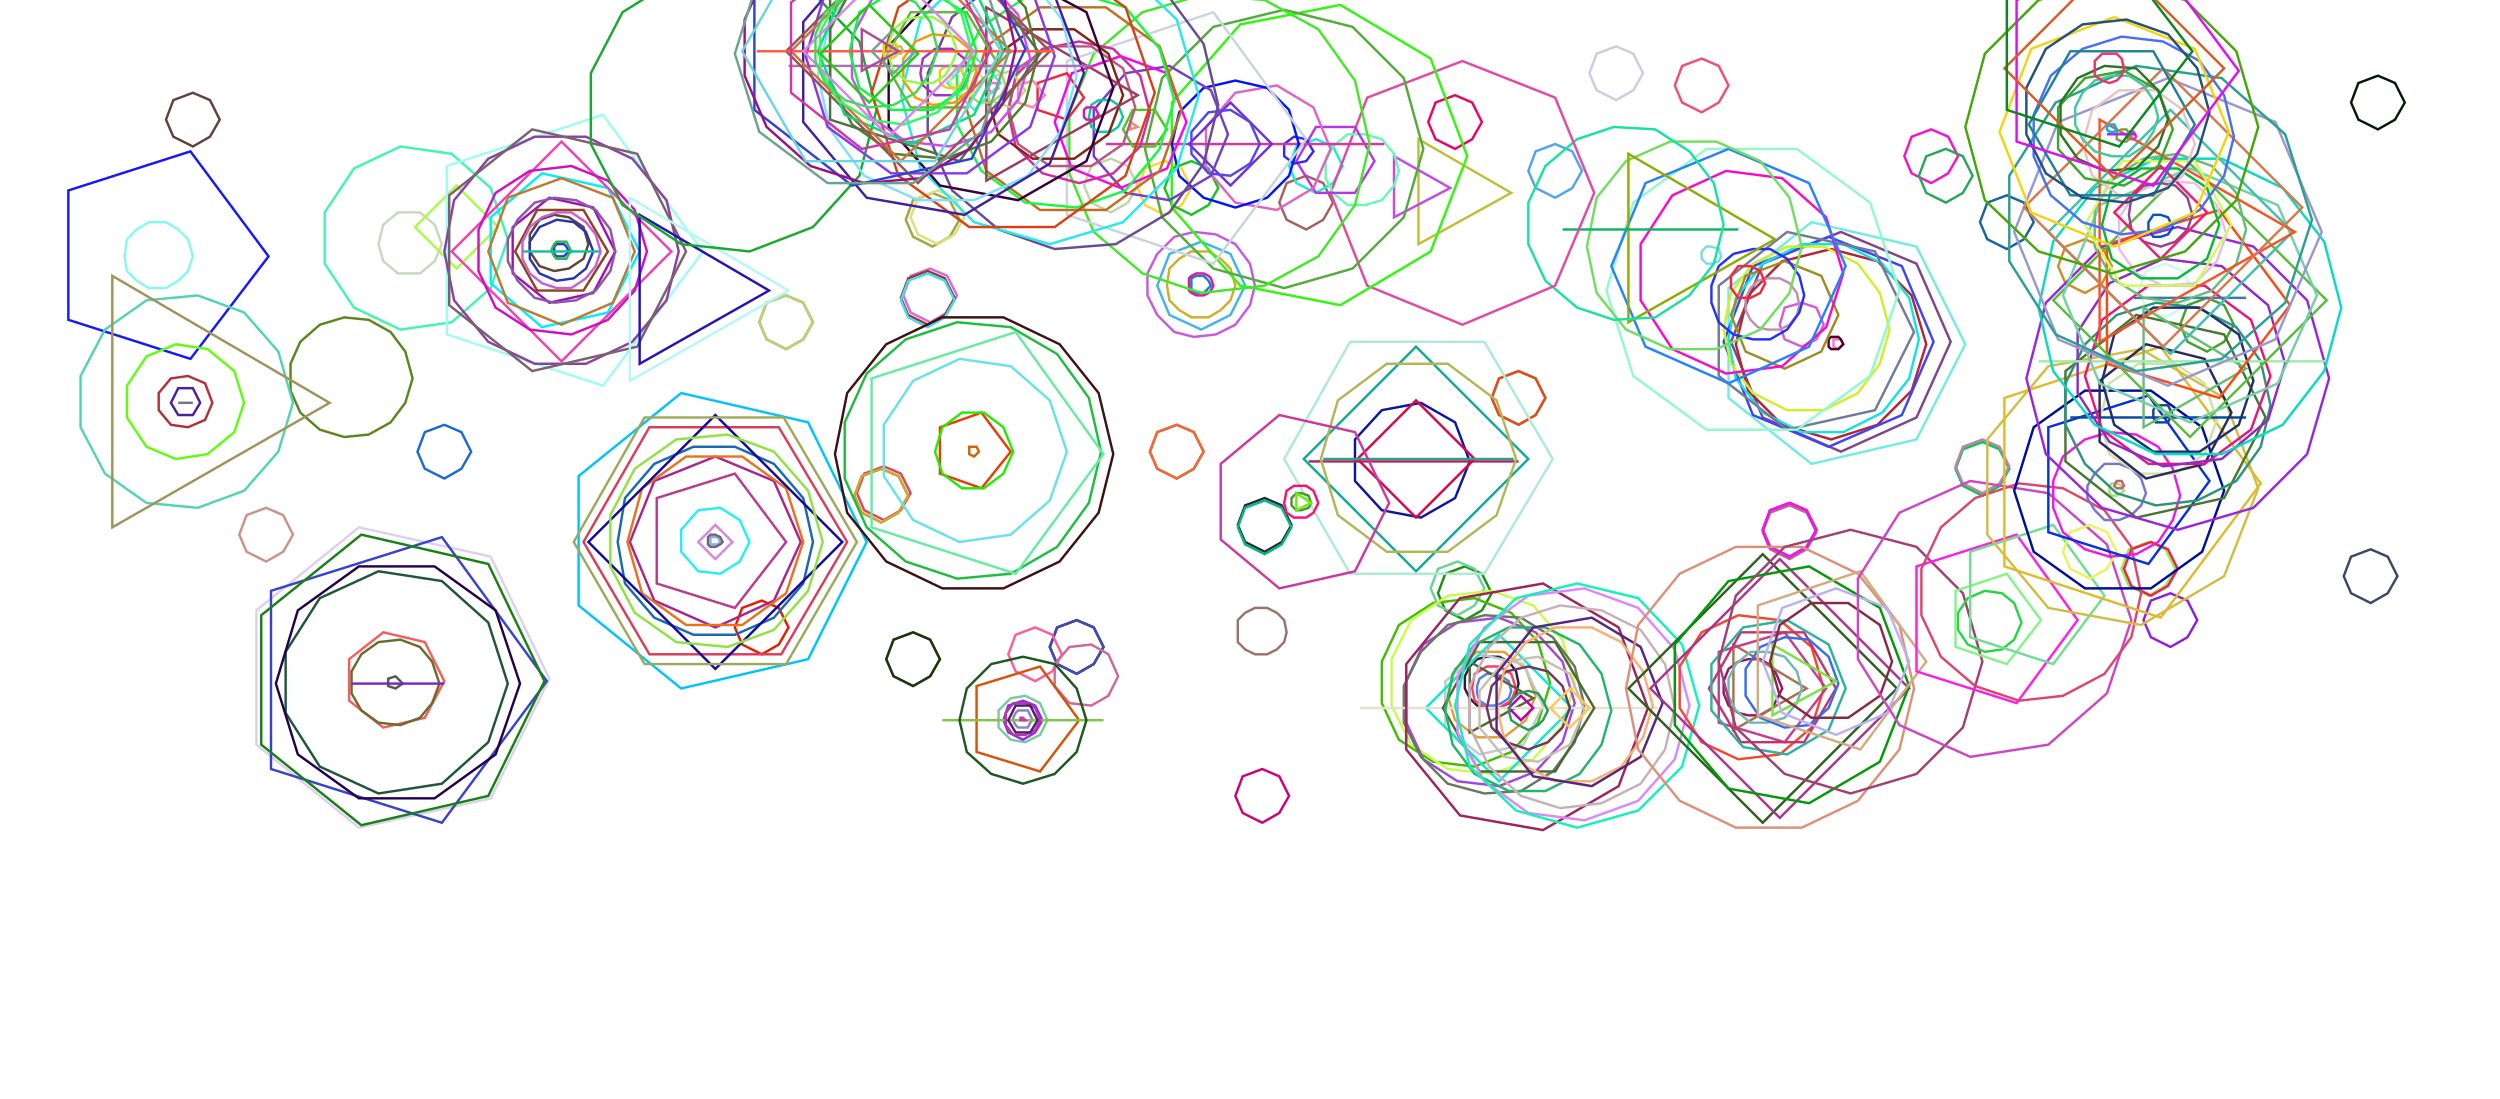 <?xml version="1.0"?>
<!DOCTYPE svg PUBLIC '-//W3C//DTD SVG 1.0//EN'
          'http://www.w3.org/TR/2001/REC-SVG-20010904/DTD/svg10.dtd'>
<svg stroke-dasharray="none" shape-rendering="auto" xmlns="http://www.w3.org/2000/svg" font-family="&apos;Dialog&apos;" width="1024" text-rendering="auto" fill-opacity="1" contentScriptType="text/ecmascript" color-interpolation="auto" color-rendering="auto" preserveAspectRatio="xMidYMid meet" font-size="12" fill="black" xmlns:xlink="http://www.w3.org/1999/xlink" stroke="black" image-rendering="auto" stroke-miterlimit="10" zoomAndPan="magnify" version="1.0" stroke-linecap="square" stroke-linejoin="miter" contentStyleType="text/css" font-style="normal" height="450" stroke-width="1" stroke-dashoffset="0" font-weight="normal" stroke-opacity="1"
><!--Generated by the Batik Graphics2D SVG Generator--><defs id="genericDefs"
  /><g
  /><!--Generated by the Batik Graphics2D SVG Generator--><defs id="genericDefs"
  /><g
  ><g fill="rgb(80,164,238)" stroke="rgb(80,164,238)"
    ><polygon fill="none" points=" 648 70 644 77 637 81 629 77 626 70 629 62 637 59 644 62"
    /></g
  ></g
  ><!--Generated by the Batik Graphics2D SVG Generator--><defs id="genericDefs"
  /><g
  ><g fill="rgb(27,104,215)" stroke="rgb(27,104,215)"
    ><polygon fill="none" points=" 193 185 189 192 182 196 174 192 171 185 174 177 182 174 189 177"
    /></g
  ></g
  ><!--Generated by the Batik Graphics2D SVG Generator--><defs id="genericDefs"
  /><g
  ><g fill="rgb(206,0,121)" stroke="rgb(206,0,121)"
    ><polygon fill="none" points=" 528 326 524 333 517 337 509 333 506 326 509 318 517 315 524 318"
    /></g
  ></g
  ><!--Generated by the Batik Graphics2D SVG Generator--><defs id="genericDefs"
  /><g
  ><g fill="rgb(203,146,138)" stroke="rgb(203,146,138)"
    ><polygon fill="none" points=" 120 219 116 226 109 230 101 226 98 219 101 211 109 208 116 211"
    /></g
  ></g
  ><!--Generated by the Batik Graphics2D SVG Generator--><defs id="genericDefs"
  /><g
  ><g fill="rgb(165,95,97)" stroke="rgb(165,95,97)"
    ><polygon fill="none" points=" 546 83 542 90 535 94 527 90 524 83 527 75 535 72 542 75"
    /></g
  ></g
  ><!--Generated by the Batik Graphics2D SVG Generator--><defs id="genericDefs"
  /><g
  ><g fill="rgb(96,66,59)" stroke="rgb(96,66,59)"
    ><polygon fill="none" points=" 90 49 86 56 79 60 71 56 68 49 71 41 79 38 86 41"
    /></g
  ></g
  ><!--Generated by the Batik Graphics2D SVG Generator--><defs id="genericDefs"
  /><g
  ><g fill="rgb(2,26,5)" stroke="rgb(2,26,5)"
    ><polygon fill="none" points=" 985 42 981 49 974 53 966 49 963 42 966 34 974 31 981 34"
    /></g
  ></g
  ><polygon
  /><!--Generated by the Batik Graphics2D SVG Generator--><defs id="genericDefs"
  /><g
  ><g fill="rgb(45,36,64)" stroke="rgb(45,36,64)"
    ><polygon fill="none" points=" 529 215 525 222 518 226 510 222 507 215 510 207 518 204 525 207"
    /></g
  ></g
  ><polygon
  /><!--Generated by the Batik Graphics2D SVG Generator--><defs id="genericDefs"
  /><g
  ><g fill="rgb(0,187,123)" stroke="rgb(0,187,123)"
    ><polygon fill="none" points=" 529 216 525 223 518 227 510 223 507 216 510 208 518 205 525 208"
    /></g
  ></g
  ><polygon
  /><!--Generated by the Batik Graphics2D SVG Generator--><defs id="genericDefs"
  /><g
  ><g fill="rgb(179,108,154)" stroke="rgb(179,108,154)"
    ><polygon fill="none" points=" 744 218 740 225 733 229 725 225 722 218 725 210 733 207 740 210"
    /></g
  ></g
  ><polygon
  /><!--Generated by the Batik Graphics2D SVG Generator--><defs id="genericDefs"
  /><g
  ><g fill="rgb(124,48,34)" stroke="rgb(124,48,34)"
    ><polygon fill="none" points=" 744 217 740 224 733 228 725 224 722 217 725 209 733 206 740 209"
    /></g
  ></g
  ><polygon
  /><!--Generated by the Batik Graphics2D SVG Generator--><defs id="genericDefs"
  /><g
  ><g fill="rgb(251,15,251)" stroke="rgb(251,15,251)"
    ><polygon fill="none" points=" 744 217 740 224 733 228 725 224 722 217 725 209 733 206 740 209"
    /></g
  ></g
  ><polygon
  /><!--Generated by the Batik Graphics2D SVG Generator--><defs id="genericDefs"
  /><g
  ><g fill="rgb(131,176,177)" stroke="rgb(131,176,177)"
    ><polygon fill="none" points=" 823 192 819 199 812 203 804 199 801 192 804 184 812 181 819 184"
    /></g
  ></g
  ><polygon
  /><!--Generated by the Batik Graphics2D SVG Generator--><defs id="genericDefs"
  /><g
  ><g fill="rgb(6,204,68)" stroke="rgb(6,204,68)"
    ><polygon fill="none" points=" 823 192 819 199 812 203 804 199 801 192 804 184 812 181 819 184"
    /></g
  ></g
  ><polygon
  /><!--Generated by the Batik Graphics2D SVG Generator--><defs id="genericDefs"
  /><g
  ><g fill="rgb(195,128,175)" stroke="rgb(195,128,175)"
    ><polygon fill="none" points=" 823 191 819 198 812 202 804 198 801 191 804 183 812 180 819 183"
    /></g
  ></g
  ><polygon
  /><!--Generated by the Batik Graphics2D SVG Generator--><defs id="genericDefs"
  /><g
  ><g fill="rgb(206,108,232)" stroke="rgb(206,108,232)"
    ><polygon fill="none" points=" 392 121 388 128 381 132 373 128 370 121 373 113 381 110 388 113"
    /></g
  ></g
  ><polygon
  /><!--Generated by the Batik Graphics2D SVG Generator--><defs id="genericDefs"
  /><g
  ><g fill="rgb(164,52,36)" stroke="rgb(164,52,36)"
    ><polygon fill="none" points=" 391 122 387 129 380 133 372 129 369 122 372 114 380 111 387 114"
    /></g
  ></g
  ><polygon
  /><!--Generated by the Batik Graphics2D SVG Generator--><defs id="genericDefs"
  /><g
  ><g fill="rgb(61,220,238)" stroke="rgb(61,220,238)"
    ><polygon fill="none" points=" 391 123 387 130 380 134 372 130 369 123 372 115 380 112 387 115"
    /></g
  ></g
  ><polygon
  /><!--Generated by the Batik Graphics2D SVG Generator--><defs id="genericDefs"
  /><g
  ><g fill="rgb(225,68,92)" stroke="rgb(225,68,92)"
    ><polygon fill="none" points=" 373 202 369 209 362 213 354 209 351 202 354 194 362 191 369 194"
    /></g
  ></g
  ><polygon
  /><!--Generated by the Batik Graphics2D SVG Generator--><defs id="genericDefs"
  /><g
  ><g fill="rgb(196,141,76)" stroke="rgb(196,141,76)"
    ><polygon fill="none" points=" 372 203 368 210 361 214 353 210 350 203 353 195 361 192 368 195"
    /></g
  ></g
  ><polygon
  /><!--Generated by the Batik Graphics2D SVG Generator--><defs id="genericDefs"
  /><g
  ><g fill="rgb(201,170,49)" stroke="rgb(201,170,49)"
    ><polygon fill="none" points=" 372 203 368 210 361 214 353 210 350 203 353 195 361 192 368 195"
    /></g
  ></g
  ><polygon
  /><!--Generated by the Batik Graphics2D SVG Generator--><defs id="genericDefs"
  /><g
  ><g fill="rgb(68,121,187)" stroke="rgb(68,121,187)"
    ><polygon fill="none" points=" 493 185 489 192 482 196 474 192 471 185 474 177 482 174 489 177"
    /></g
  ></g
  ><polygon
  /><!--Generated by the Batik Graphics2D SVG Generator--><defs id="genericDefs"
  /><g
  ><g fill="rgb(251,105,39)" stroke="rgb(251,105,39)"
    ><polygon fill="none" points=" 493 185 489 192 482 196 474 192 471 185 474 177 482 174 489 177"
    /></g
  ></g
  ><polygon
  /><!--Generated by the Batik Graphics2D SVG Generator--><defs id="genericDefs"
  /><g
  ><g fill="rgb(109,170,238)" stroke="rgb(109,170,238)"
    ><polygon fill="none" points=" 633 163 629 170 622 174 614 170 611 163 614 155 622 152 629 155"
    /></g
  ></g
  ><polygon
  /><!--Generated by the Batik Graphics2D SVG Generator--><defs id="genericDefs"
  /><g
  ><g fill="rgb(234,73,7)" stroke="rgb(234,73,7)"
    ><polygon fill="none" points=" 633 163 629 170 622 174 614 170 611 163 614 155 622 152 629 155"
    /></g
  ></g
  ><polygon
  /><!--Generated by the Batik Graphics2D SVG Generator--><defs id="genericDefs"
  /><g
  ><g fill="rgb(132,243,78)" stroke="rgb(132,243,78)"
    ><polygon fill="none" points=" 891 233 887 240 880 244 872 240 869 233 872 225 880 222 887 225"
    /></g
  ></g
  ><polygon
  /><!--Generated by the Batik Graphics2D SVG Generator--><defs id="genericDefs"
  /><g
  ><g fill="rgb(245,29,74)" stroke="rgb(245,29,74)"
    ><polygon fill="none" points=" 892 233 888 240 881 244 873 240 870 233 873 225 881 222 888 225"
    /></g
  ></g
  ><polygon
  /><!--Generated by the Batik Graphics2D SVG Generator--><defs id="genericDefs"
  /><g
  ><g fill="rgb(28,146,12)" stroke="rgb(28,146,12)"
    ><polygon fill="none" points=" 611 243 607 250 600 254 592 250 589 243 592 235 600 232 607 235"
    /></g
  ></g
  ><polygon
  /><!--Generated by the Batik Graphics2D SVG Generator--><defs id="genericDefs"
  /><g
  ><g fill="rgb(106,211,151)" stroke="rgb(106,211,151)"
    ><polygon fill="none" points=" 608 241 604 248 597 252 589 248 586 241 589 233 597 230 604 233"
    /></g
  ></g
  ><polygon
  /><!--Generated by the Batik Graphics2D SVG Generator--><defs id="genericDefs"
  /><g
  ><g fill="rgb(52,21,39)" stroke="rgb(52,21,39)"
    ><polygon fill="none" points=" 452 265 448 272 441 276 433 272 430 265 433 257 441 254 448 257"
    /></g
  ></g
  ><polygon
  /><!--Generated by the Batik Graphics2D SVG Generator--><defs id="genericDefs"
  /><g
  ><g fill="rgb(62,77,185)" stroke="rgb(62,77,185)"
    ><polygon fill="none" points=" 452 265 448 272 441 276 433 272 430 265 433 257 441 254 448 257"
    /></g
  ></g
  ><polygon
  /><!--Generated by the Batik Graphics2D SVG Generator--><defs id="genericDefs"
  /><g
  ><g fill="rgb(252,93,147)" stroke="rgb(252,93,147)"
    ><polygon fill="none" points=" 435 268 431 275 424 279 416 275 413 268 416 260 424 257 431 260"
    /></g
  ></g
  ><polygon
  /><!--Generated by the Batik Graphics2D SVG Generator--><defs id="genericDefs"
  /><g
  ><g fill="rgb(2,246,39)" stroke="rgb(2,246,39)"
    ><polygon fill="none" points=" 385 270 381 277 374 281 366 277 363 270 366 262 374 259 381 262"
    /></g
  ></g
  ><polygon
  /><!--Generated by the Batik Graphics2D SVG Generator--><defs id="genericDefs"
  /><g
  ><g fill="rgb(50,37,26)" stroke="rgb(50,37,26)"
    ><polygon fill="none" points=" 385 270 381 277 374 281 366 277 363 270 366 262 374 259 381 262"
    /></g
  ></g
  ><polygon
  /><!--Generated by the Batik Graphics2D SVG Generator--><defs id="genericDefs"
  /><g
  ><g fill="rgb(228,28,3)" stroke="rgb(228,28,3)"
    ><polygon fill="none" points=" 323 257 319 264 312 268 304 264 301 257 304 249 312 246 319 249"
    /></g
  ></g
  ><polygon
  /><!--Generated by the Batik Graphics2D SVG Generator--><defs id="genericDefs"
  /><g
  ><g fill="rgb(47,169,153)" stroke="rgb(47,169,153)"
    ><polygon fill="none" points=" 333 132 329 139 322 143 314 139 311 132 314 124 322 121 329 124"
    /></g
  ></g
  ><polygon
  /><!--Generated by the Batik Graphics2D SVG Generator--><defs id="genericDefs"
  /><g
  ><g fill="rgb(201,207,110)" stroke="rgb(201,207,110)"
    ><polygon fill="none" points=" 333 132 329 139 322 143 314 139 311 132 314 124 322 121 329 124"
    /></g
  ></g
  ><polygon
  /><!--Generated by the Batik Graphics2D SVG Generator--><defs id="genericDefs"
  /><g
  ><g fill="rgb(158,168,60)" stroke="rgb(158,168,60)"
    ><polygon fill="none" points=" 393 90 389 97 382 101 374 97 371 90 374 82 382 79 389 82"
    /></g
  ></g
  ><polygon
  /><!--Generated by the Batik Graphics2D SVG Generator--><defs id="genericDefs"
  /><g
  ><g fill="rgb(217,224,126)" stroke="rgb(217,224,126)"
    ><polygon fill="none" points=" 395 89 391 96 384 100 376 96 373 89 376 81 384 78 391 81"
    /></g
  ></g
  ><polygon
  /><!--Generated by the Batik Graphics2D SVG Generator--><defs id="genericDefs"
  /><g
  ><g fill="rgb(193,213,172)" stroke="rgb(193,213,172)"
    ><polygon fill="none" points=" 466 76 462 83 455 87 447 83 444 76 447 68 455 65 462 68"
    /></g
  ></g
  ><polygon
  /><!--Generated by the Batik Graphics2D SVG Generator--><defs id="genericDefs"
  /><g
  ><g fill="rgb(252,212,54)" stroke="rgb(252,212,54)"
    ><polygon fill="none" points=" 488 77 484 84 477 88 469 84 466 77 469 69 477 66 484 69"
    /></g
  ></g
  ><polygon
  /><!--Generated by the Batik Graphics2D SVG Generator--><defs id="genericDefs"
  /><g
  ><g fill="rgb(22,197,33)" stroke="rgb(22,197,33)"
    ><polygon fill="none" points=" 499 77 495 84 488 88 480 84 477 77 480 69 488 66 495 69"
    /></g
  ></g
  ><polygon
  /><!--Generated by the Batik Graphics2D SVG Generator--><defs id="genericDefs"
  /><g
  ><g fill="rgb(17,241,213)" stroke="rgb(17,241,213)"
    ><polygon fill="none" points=" 550 68 546 75 539 79 531 75 528 68 531 60 539 57 546 60"
    /></g
  ></g
  ><polygon
  /><!--Generated by the Batik Graphics2D SVG Generator--><defs id="genericDefs"
  /><g
  ><g fill="rgb(234,3,102)" stroke="rgb(234,3,102)"
    ><polygon fill="none" points=" 607 50 603 57 596 61 588 57 585 50 588 42 596 39 603 42"
    /></g
  ></g
  ><polygon
  /><!--Generated by the Batik Graphics2D SVG Generator--><defs id="genericDefs"
  /><g
  ><g fill="rgb(203,204,225)" stroke="rgb(203,204,225)"
    ><polygon fill="none" points=" 673 30 669 37 662 41 654 37 651 30 654 22 662 19 669 22"
    /></g
  ></g
  ><polygon
  /><!--Generated by the Batik Graphics2D SVG Generator--><defs id="genericDefs"
  /><g
  ><g fill="rgb(242,77,117)" stroke="rgb(242,77,117)"
    ><polygon fill="none" points=" 708 35 704 42 697 46 689 42 686 35 689 27 697 24 704 27"
    /></g
  ></g
  ><polygon
  /><!--Generated by the Batik Graphics2D SVG Generator--><defs id="genericDefs"
  /><g
  ><g fill="rgb(247,19,196)" stroke="rgb(247,19,196)"
    ><polygon fill="none" points=" 802 64 798 71 791 75 783 71 780 64 783 56 791 53 798 56"
    /></g
  ></g
  ><polygon
  /><!--Generated by the Batik Graphics2D SVG Generator--><defs id="genericDefs"
  /><g
  ><g fill="rgb(40,167,84)" stroke="rgb(40,167,84)"
    ><polygon fill="none" points=" 808 72 804 79 797 83 789 79 786 72 789 64 797 61 804 64"
    /></g
  ></g
  ><polygon
  /><!--Generated by the Batik Graphics2D SVG Generator--><defs id="genericDefs"
  /><g
  ><g fill="rgb(23,100,158)" stroke="rgb(23,100,158)"
    ><polygon fill="none" points=" 833 91 829 98 822 102 814 98 811 91 814 83 822 80 829 83"
    /></g
  ></g
  ><polygon
  /><!--Generated by the Batik Graphics2D SVG Generator--><defs id="genericDefs"
  /><g
  ><g fill="rgb(209,141,36)" stroke="rgb(209,141,36)"
    ><polygon fill="none" points=" 865 109 861 116 854 120 846 116 843 109 846 101 854 98 861 101"
    /></g
  ></g
  ><polygon
  /><!--Generated by the Batik Graphics2D SVG Generator--><defs id="genericDefs"
  /><g
  ><g fill="rgb(202,250,234)" stroke="rgb(202,250,234)"
    ><polygon fill="none" points=" 898 119 894 126 887 130 879 126 876 119 879 111 887 108 894 111"
    /></g
  ></g
  ><polygon
  /><!--Generated by the Batik Graphics2D SVG Generator--><defs id="genericDefs"
  /><g
  ><g fill="rgb(67,161,48)" stroke="rgb(67,161,48)"
    ><polygon fill="none" points=" 915 133 911 140 904 144 896 140 893 133 896 125 904 122 911 125"
    /></g
  ></g
  ><polygon
  /><!--Generated by the Batik Graphics2D SVG Generator--><defs id="genericDefs"
  /><g
  ><g fill="rgb(60,72,98)" stroke="rgb(60,72,98)"
    ><polygon fill="none" points=" 982 236 978 243 971 247 963 243 960 236 963 228 971 225 978 228"
    /></g
  ></g
  ><polygon
  /><!--Generated by the Batik Graphics2D SVG Generator--><defs id="genericDefs"
  /><g
  ><g fill="rgb(142,31,216)" stroke="rgb(142,31,216)"
    ><polygon fill="none" points=" 900 254 896 261 889 265 881 261 878 254 881 246 889 243 896 246"
    /></g
  ></g
  ><polygon
  /><!--Generated by the Batik Graphics2D SVG Generator--><defs id="genericDefs"
  /><g
  ><g fill="rgb(91,134,28)" stroke="rgb(91,134,28)"
    ><polygon fill="none" points=" 169 155 166 165 160 173 151 178 141 179 131 176 123 169 119 160 119 149 123 140 131 133 141 130 151 131 160 136 166 144"
    /></g
  ></g
  ><polygon
  /><!--Generated by the Batik Graphics2D SVG Generator--><defs id="genericDefs"
  /><g
  ><g fill="rgb(198,216,191)" stroke="rgb(198,216,191)"
    ><polygon fill="none" points=" 181 100 178 107 172 112 163 112 157 107 155 100 157 92 163 87 172 87 178 92"
    /></g
  ></g
  ><polygon
  /><!--Generated by the Batik Graphics2D SVG Generator--><defs id="genericDefs"
  /><g
  ><g fill="rgb(66,245,174)" stroke="rgb(66,245,174)"
    ><polygon fill="none" points=" 208 98 201 118 185 132 164 135 145 126 133 108 133 87 145 69 164 60 185 63 201 77"
    /></g
  ></g
  ><polygon
  /><!--Generated by the Batik Graphics2D SVG Generator--><defs id="genericDefs"
  /><g
  ><g fill="rgb(170,252,71)" stroke="rgb(170,252,71)"
    ><polygon fill="none" points=" 204 93 187 110 170 93 187 76"
    /></g
  ></g
  ><polygon
  /><!--Generated by the Batik Graphics2D SVG Generator--><defs id="genericDefs"
  /><g
  ><g fill="rgb(94,70,55)" stroke="rgb(94,70,55)"
    ><polygon fill="none" points=" 241 100 239 106 233 110 227 111 221 109 217 103 217 96 221 90 227 88 233 89 239 93"
    /></g
  ></g
  ><polygon
  /><!--Generated by the Batik Graphics2D SVG Generator--><defs id="genericDefs"
  /><g
  ><g fill="rgb(3,237,254)" stroke="rgb(3,237,254)"
    ><polygon fill="none" points=" 262 103 249 128 222 134 201 116 201 89 222 71 249 77"
    /></g
  ></g
  ><polygon
  /><!--Generated by the Batik Graphics2D SVG Generator--><defs id="genericDefs"
  /><g
  ><g fill="rgb(158,252,242)" stroke="rgb(158,252,242)"
    ><polygon fill="none" points=" 288 103 247 158 183 137 183 68 247 47"
    /></g
  ></g
  ><polygon
  /><!--Generated by the Batik Graphics2D SVG Generator--><defs id="genericDefs"
  /><g
  ><g fill="rgb(158,20,176)" stroke="rgb(158,20,176)"
    ><polygon fill="none" points=" 252 103 243 120 225 124 210 112 210 93 225 81 243 85"
    /></g
  ></g
  ><polygon
  /><!--Generated by the Batik Graphics2D SVG Generator--><defs id="genericDefs"
  /><g
  ><g fill="rgb(40,52,174)" stroke="rgb(40,52,174)"
    ><polygon fill="none" points=" 243 103 240 110 235 114 228 115 221 112 217 106 217 99 221 93 228 90 235 91 240 95"
    /></g
  ></g
  ><polygon
  /><!--Generated by the Batik Graphics2D SVG Generator--><defs id="genericDefs"
  /><g
  ><g fill="rgb(240,66,175)" stroke="rgb(240,66,175)"
    ><polygon fill="none" points=" 275 103 230 148 185 103 230 58"
    /></g
  ></g
  ><polygon
  /><!--Generated by the Batik Graphics2D SVG Generator--><defs id="genericDefs"
  /><g
  ><g fill="rgb(211,14,194)" stroke="rgb(211,14,194)"
    ><polygon fill="none" points=" 265 103 260 119 249 131 234 137 217 135 203 126 196 111 196 94 203 79 217 70 234 68 249 74 260 86"
    /></g
  ></g
  ><polygon
  /><!--Generated by the Batik Graphics2D SVG Generator--><defs id="genericDefs"
  /><g
  ><g fill="rgb(136,65,166)" stroke="rgb(136,65,166)"
    ><polygon fill="none" points=" 278 103 273 123 259 140 240 149 219 149 200 140 186 123 182 103 186 82 200 65 219 56 240 56 259 65 273 82"
    /></g
  ></g
  ><polygon
  /><!--Generated by the Batik Graphics2D SVG Generator--><defs id="genericDefs"
  /><g
  ><g fill="rgb(141,86,172)" stroke="rgb(141,86,172)"
    ><polygon fill="none" points=" 252 103 250 111 244 119 236 123 227 124 219 122 212 115 208 107 208 98 212 90 219 83 227 81 236 82 244 86 250 94"
    /></g
  ></g
  ><polygon
  /><!--Generated by the Batik Graphics2D SVG Generator--><defs id="genericDefs"
  /><g
  ><g fill="rgb(44,53,224)" stroke="rgb(44,53,224)"
    ><polygon fill="none" points=" 233 103 232 104 231 105 230 105 229 105 228 105 227 104 227 103 227 101 228 100 229 100 230 100 231 100 232 101"
    /></g
  ></g
  ><polygon
  /><!--Generated by the Batik Graphics2D SVG Generator--><defs id="genericDefs"
  /><g
  ><g fill="rgb(158,179,23)" stroke="rgb(158,179,23)"
    ><polygon fill="none" points=" 270 103"
    /></g
  ></g
  ><polygon
  /><!--Generated by the Batik Graphics2D SVG Generator--><defs id="genericDefs"
  /><g
  ><g fill="rgb(124,97,108)" stroke="rgb(124,97,108)"
    ><polygon fill="none" points=" 281 103 261 142 218 152 184 125 184 80 218 53 261 63"
    /></g
  ></g
  ><polygon
  /><!--Generated by the Batik Graphics2D SVG Generator--><defs id="genericDefs"
  /><g
  ><g fill="rgb(46,186,67)" stroke="rgb(46,186,67)"
    ><polygon fill="none" points=" 234 103 233 104 232 106 230 106 228 106 227 105 226 103 226 102 227 100 228 99 230 99 232 99 233 101"
    /></g
  ></g
  ><polygon
  /><!--Generated by the Batik Graphics2D SVG Generator--><defs id="genericDefs"
  /><g
  ><g fill="rgb(18,191,162)" stroke="rgb(18,191,162)"
    ><polygon fill="none" points=" 246 103 214 103"
    /></g
  ></g
  ><polygon
  /><!--Generated by the Batik Graphics2D SVG Generator--><defs id="genericDefs"
  /><g
  ><g fill="rgb(189,122,48)" stroke="rgb(189,122,48)"
    ><polygon fill="none" points=" 260 103 251 124 230 133 208 124 200 103 208 81 230 73 251 81"
    /></g
  ></g
  ><polygon
  /><!--Generated by the Batik Graphics2D SVG Generator--><defs id="genericDefs"
  /><g
  ><g fill="rgb(77,199,60)" stroke="rgb(77,199,60)"
    ><polygon fill="none" points=" 230 103 230 103 230 103 230 103 230 103 230 103 230 103 230 103 230 103 230 103"
    /></g
  ></g
  ><polygon
  /><!--Generated by the Batik Graphics2D SVG Generator--><defs id="genericDefs"
  /><g
  ><g fill="rgb(142,68,25)" stroke="rgb(142,68,25)"
    ><polygon fill="none" points=" 249 103 239 119 220 119 211 103 220 86 239 86"
    /></g
  ></g
  ><polygon
  /><!--Generated by the Batik Graphics2D SVG Generator--><defs id="genericDefs"
  /><g
  ><g fill="rgb(201,95,210)" stroke="rgb(201,95,210)"
    ><polygon fill="none" points=" 246 103 244 109 240 114 234 118 228 118 222 116 217 112 214 106 214 99 217 93 222 89 228 87 234 87 240 91 244 96"
    /></g
  ></g
  ><polygon
  /><!--Generated by the Batik Graphics2D SVG Generator--><defs id="genericDefs"
  /><g
  ><g fill="rgb(10,22,167)" stroke="rgb(10,22,167)"
    ><polygon fill="none" points=" 602 189 596 204 582 212 566 209 555 197 555 180 566 168 582 165 596 173"
    /></g
  ></g
  ><polygon
  /><!--Generated by the Batik Graphics2D SVG Generator--><defs id="genericDefs"
  /><g
  ><g fill="rgb(174,35,105)" stroke="rgb(174,35,105)"
    ><polygon fill="none" points=" 622 189 536 189"
    /></g
  ></g
  ><polygon
  /><!--Generated by the Batik Graphics2D SVG Generator--><defs id="genericDefs"
  /><g
  ><g fill="rgb(217,6,72)" stroke="rgb(217,6,72)"
    ><polygon fill="none" points=" 604 188 580 212 556 188 580 164"
    /></g
  ></g
  ><polygon
  /><!--Generated by the Batik Graphics2D SVG Generator--><defs id="genericDefs"
  /><g
  ><g fill="rgb(16,171,150)" stroke="rgb(16,171,150)"
    ><polygon fill="none" points=" 626 188 580 234 534 188 580 142"
    /></g
  ></g
  ><polygon
  /><!--Generated by the Batik Graphics2D SVG Generator--><defs id="genericDefs"
  /><g
  ><g fill="rgb(52,160,131)" stroke="rgb(52,160,131)"
    ><polygon fill="none" points=" 620 188 542 188"
    /></g
  ></g
  ><polygon
  /><!--Generated by the Batik Graphics2D SVG Generator--><defs id="genericDefs"
  /><g
  ><g fill="rgb(139,253,75)" stroke="rgb(139,253,75)"
    ><polygon fill="none" points=""
    /></g
  ></g
  ><polygon
  /><!--Generated by the Batik Graphics2D SVG Generator--><defs id="genericDefs"
  /><g
  ><g fill="rgb(180,181,88)" stroke="rgb(180,181,88)"
    ><polygon fill="none" points=" 621 188 613 211 593 226 568 226 548 211 541 188 548 164 568 149 593 149 613 164"
    /></g
  ></g
  ><polygon
  /><!--Generated by the Batik Graphics2D SVG Generator--><defs id="genericDefs"
  /><g
  ><g fill="rgb(173,234,210)" stroke="rgb(173,234,210)"
    ><polygon fill="none" points=" 636 188 608 235 553 235 526 188 553 140 608 140"
    /></g
  ></g
  ><polygon
  /><!--Generated by the Batik Graphics2D SVG Generator--><defs id="genericDefs"
  /><g
  ><g fill="rgb(36,18,187)" stroke="rgb(36,18,187)"
    ><polygon fill="none" points=" 315 119 262 149 262 88"
    /></g
  ></g
  ><polygon
  /><!--Generated by the Batik Graphics2D SVG Generator--><defs id="genericDefs"
  /><g
  ><g fill="rgb(182,245,248)" stroke="rgb(182,245,248)"
    ><polygon fill="none" points=" 323 119 258 156 258 81"
    /></g
  ></g
  ><polygon
  /><!--Generated by the Batik Graphics2D SVG Generator--><defs id="genericDefs"
  /><g
  ><g fill="rgb(23,105,176)" stroke="rgb(23,105,176)"
    ><polygon fill="none" points=" 333 222 329 239 317 253 301 260 284 260 268 253 256 239 253 222 256 204 268 190 284 183 301 183 317 190 329 204"
    /></g
  ></g
  ><polygon
  /><!--Generated by the Batik Graphics2D SVG Generator--><defs id="genericDefs"
  /><g
  ><g fill="rgb(185,59,140)" stroke="rgb(185,59,140)"
    ><polygon fill="none" points=" 322 222 301 249 269 239 269 204 301 194"
    /></g
  ></g
  ><polygon
  /><!--Generated by the Batik Graphics2D SVG Generator--><defs id="genericDefs"
  /><g
  ><g fill="rgb(0,195,253)" stroke="rgb(0,195,253)"
    ><polygon fill="none" points=" 355 222 331 270 279 282 237 248 237 195 279 161 331 173"
    /></g
  ></g
  ><polygon
  /><!--Generated by the Batik Graphics2D SVG Generator--><defs id="genericDefs"
  /><g
  ><g fill="rgb(169,36,144)" stroke="rgb(169,36,144)"
    ><polygon fill="none" points=" 328 222 317 246 293 257 268 246 258 222 268 197 293 187 317 197"
    /></g
  ></g
  ><polygon
  /><!--Generated by the Batik Graphics2D SVG Generator--><defs id="genericDefs"
  /><g
  ><g fill="rgb(233,113,26)" stroke="rgb(233,113,26)"
    ><polygon fill="none" points=" 329 222 322 243 304 256 281 256 263 243 257 222 263 200 281 187 304 187 322 200"
    /></g
  ></g
  ><polygon
  /><!--Generated by the Batik Graphics2D SVG Generator--><defs id="genericDefs"
  /><g
  ><g fill="rgb(36,239,249)" stroke="rgb(36,239,249)"
    ><polygon fill="none" points=" 307 222 303 230 295 235 286 234 279 226 279 217 286 209 295 208 303 213"
    /></g
  ></g
  ><polygon
  /><!--Generated by the Batik Graphics2D SVG Generator--><defs id="genericDefs"
  /><g
  ><g fill="rgb(217,61,92)" stroke="rgb(217,61,92)"
    ><polygon fill="none" points=" 347 222 320 268 266 268 239 222 266 175 319 175"
    /></g
  ></g
  ><polygon
  /><!--Generated by the Batik Graphics2D SVG Generator--><defs id="genericDefs"
  /><g
  ><g fill="rgb(21,9,163)" stroke="rgb(21,9,163)"
    ><polygon fill="none" points=" 345 222 293 274 241 222 293 170"
    /></g
  ></g
  ><polygon
  /><!--Generated by the Batik Graphics2D SVG Generator--><defs id="genericDefs"
  /><g
  ><g fill="rgb(135,174,250)" stroke="rgb(135,174,250)"
    ><polygon fill="none" points=" 295 222 294 223 293 223 292 223 291 223 291 222 291 220 292 220 293 220 294 220"
    /></g
  ></g
  ><polygon
  /><!--Generated by the Batik Graphics2D SVG Generator--><defs id="genericDefs"
  /><g
  ><g fill="rgb(145,226,65)" stroke="rgb(145,226,65)"
    ><polygon fill="none" points=" 337 222 331 242 317 258 298 265 277 263 260 251 250 232 250 211 260 192 277 180 298 178 317 185 331 201"
    /></g
  ></g
  ><polygon
  /><!--Generated by the Batik Graphics2D SVG Generator--><defs id="genericDefs"
  /><g
  ><g fill="rgb(116,102,109)" stroke="rgb(116,102,109)"
    ><polygon fill="none" points=" 296 222 295 223 293 224 291 224 290 223 290 220 291 219 293 219 295 220"
    /></g
  ></g
  ><polygon
  /><!--Generated by the Batik Graphics2D SVG Generator--><defs id="genericDefs"
  /><g
  ><g fill="rgb(157,169,89)" stroke="rgb(157,169,89)"
    ><polygon fill="none" points=" 351 222 322 272 264 272 235 222 264 171 321 171"
    /></g
  ></g
  ><polygon
  /><!--Generated by the Batik Graphics2D SVG Generator--><defs id="genericDefs"
  /><g
  ><g fill="rgb(209,136,225)" stroke="rgb(209,136,225)"
    ><polygon fill="none" points=" 300 222 293 229 286 222 293 215"
    /></g
  ></g
  ><polygon
  /><!--Generated by the Batik Graphics2D SVG Generator--><defs id="genericDefs"
  /><g
  ><g fill="rgb(25,169,47)" stroke="rgb(25,169,47)"
    ><polygon fill="none" points=" 359 45 352 72 333 93 307 103 279 100 255 84 242 59 242 30 255 5 279 -10 307 -13 333 -3 352 17"
    /></g
  ></g
  ><polygon
  /><!--Generated by the Batik Graphics2D SVG Generator--><defs id="genericDefs"
  /><g
  ><g fill="rgb(211,173,37)" stroke="rgb(211,173,37)"
    ><polygon fill="none" points=" 506 117 504 123 500 127 495 130 488 130 483 127 479 123 478 117 479 110 483 106 488 103 495 103 500 106 504 110"
    /></g
  ></g
  ><polygon
  /><!--Generated by the Batik Graphics2D SVG Generator--><defs id="genericDefs"
  /><g
  ><g fill="rgb(10,131,211)" stroke="rgb(10,131,211)"
    ><polygon fill="none" points=" 496 117 495 118 494 119 493 120 491 120 490 120 488 119 488 117 488 116 488 114 490 113 491 113 493 113 494 114 495 115"
    /></g
  ></g
  ><polygon
  /><!--Generated by the Batik Graphics2D SVG Generator--><defs id="genericDefs"
  /><g
  ><g fill="rgb(224,24,157)" stroke="rgb(224,24,157)"
    ><polygon fill="none" points=" 497 117 496 119 495 120 493 121 490 121 488 120 487 119 487 117 487 114 488 113 490 112 493 112 495 113 496 114"
    /></g
  ></g
  ><polygon
  /><!--Generated by the Batik Graphics2D SVG Generator--><defs id="genericDefs"
  /><g
  ><g fill="rgb(66,181,230)" stroke="rgb(66,181,230)"
    ><polygon fill="none" points=" 510 117 504 129 492 135 479 129 474 117 479 104 492 99 504 104"
    /></g
  ></g
  ><polygon
  /><!--Generated by the Batik Graphics2D SVG Generator--><defs id="genericDefs"
  /><g
  ><g fill="rgb(197,90,223)" stroke="rgb(197,90,223)"
    ><polygon fill="none" points=" 514 117 512 125 506 133 498 137 489 138 481 136 474 129 470 121 470 112 474 104 481 97 489 95 498 96 506 100 512 108"
    /></g
  ></g
  ><polygon
  /><!--Generated by the Batik Graphics2D SVG Generator--><defs id="genericDefs"
  /><g
  ><g fill="rgb(123,70,140)" stroke="rgb(123,70,140)"
    ><polygon fill="none" points=" 799 140 785 171 754 185 722 171 709 140 722 108 754 95 785 108"
    /></g
  ></g
  ><polygon
  /><!--Generated by the Batik Graphics2D SVG Generator--><defs id="genericDefs"
  /><g
  ><g fill="rgb(116,235,225)" stroke="rgb(116,235,225)"
    ><polygon fill="none" points=" 805 141 785 180 742 190 708 163 708 118 742 91 785 101"
    /></g
  ></g
  ><polygon
  /><!--Generated by the Batik Graphics2D SVG Generator--><defs id="genericDefs"
  /><g
  ><g fill="rgb(243,122,206)" stroke="rgb(243,122,206)"
    ><polygon fill="none" points=" 755 141 754 142 753 143 751 142 751 141 751 139 753 139 754 139"
    /></g
  ></g
  ><polygon
  /><!--Generated by the Batik Graphics2D SVG Generator--><defs id="genericDefs"
  /><g
  ><g fill="rgb(83,2,37)" stroke="rgb(83,2,37)"
    ><polygon fill="none" points=" 755 141 754 142 753 143 752 143 750 143 749 142 749 141 749 140 749 139 750 138 752 138 753 138 754 139"
    /></g
  ></g
  ><polygon
  /><!--Generated by the Batik Graphics2D SVG Generator--><defs id="genericDefs"
  /><g
  ><g fill="rgb(183,35,49)" stroke="rgb(183,35,49)"
    ><polygon fill="none" points=" 789 141 783 160 769 174 750 180 730 174 716 160 711 141 716 121 730 107 750 102 769 107 783 121"
    /></g
  ></g
  ><polygon
  /><!--Generated by the Batik Graphics2D SVG Generator--><defs id="genericDefs"
  /><g
  ><g fill="rgb(61,67,249)" stroke="rgb(61,67,249)"
    ><polygon fill="none" points=" 792 140 779 170 749 183 718 170 706 140 718 109 749 97 779 109"
    /></g
  ></g
  ><polygon
  /><!--Generated by the Batik Graphics2D SVG Generator--><defs id="genericDefs"
  /><g
  ><g fill="rgb(16,227,227)" stroke="rgb(16,227,227)"
    ><polygon fill="none" points=" 786 139 782 155 771 169 755 177 738 177 722 169 711 155 708 139 711 122 722 108 738 100 755 100 771 108 782 122"
    /></g
  ></g
  ><polygon
  /><!--Generated by the Batik Graphics2D SVG Generator--><defs id="genericDefs"
  /><g
  ><g fill="rgb(113,123,152)" stroke="rgb(113,123,152)"
    ><polygon fill="none" points=" 784 136 768 168 732 176 704 154 704 117 732 95 768 103"
    /></g
  ></g
  ><polygon
  /><!--Generated by the Batik Graphics2D SVG Generator--><defs id="genericDefs"
  /><g
  ><g fill="rgb(209,239,38)" stroke="rgb(209,239,38)"
    ><polygon fill="none" points=" 774 135 770 149 761 161 747 168 732 168 718 161 709 149 706 135 709 120 718 108 732 101 747 101 761 108 770 120"
    /></g
  ></g
  ><polygon
  /><!--Generated by the Batik Graphics2D SVG Generator--><defs id="genericDefs"
  /><g
  ><g fill="rgb(211,94,212)" stroke="rgb(211,94,212)"
    ><polygon fill="none" points=" 747 133 744 139 738 142 731 139 729 133 731 126 738 124 744 126"
    /></g
  ></g
  ><polygon
  /><!--Generated by the Batik Graphics2D SVG Generator--><defs id="genericDefs"
  /><g
  ><g fill="rgb(161,139,33)" stroke="rgb(161,139,33)"
    ><polygon fill="none" points=" 753 129 746 144 731 151 715 144 709 129 715 113 731 107 746 113"
    /></g
  ></g
  ><polygon
  /><!--Generated by the Batik Graphics2D SVG Generator--><defs id="genericDefs"
  /><g
  ><g fill="rgb(191,142,176)" stroke="rgb(191,142,176)"
    ><polygon fill="none" points=" 737 125 736 129 733 133 729 135 724 135 720 134 717 131 715 127 715 122 717 118 720 115 724 114 729 114 733 116 736 120"
    /></g
  ></g
  ><polygon
  /><!--Generated by the Batik Graphics2D SVG Generator--><defs id="genericDefs"
  /><g
  ><g fill="rgb(37,48,250)" stroke="rgb(37,48,250)"
    ><polygon fill="none" points=" 739 121 737 128 732 135 725 139 718 139 710 137 704 132 701 124 701 117 704 109 710 104 718 102 725 102 732 106 737 113"
    /></g
  ></g
  ><polygon
  /><!--Generated by the Batik Graphics2D SVG Generator--><defs id="genericDefs"
  /><g
  ><g fill="rgb(145,249,203)" stroke="rgb(145,249,203)"
    ><polygon fill="none" points=" 778 119 766 154 736 176 699 176 669 154 658 119 669 83 699 61 736 61 766 83"
    /></g
  ></g
  ><polygon
  /><!--Generated by the Batik Graphics2D SVG Generator--><defs id="genericDefs"
  /><g
  ><g fill="rgb(242,39,57)" stroke="rgb(242,39,57)"
    ><polygon fill="none" points=" 723 116 721 120 717 122 712 122 709 118 709 113 712 109 717 109 721 111"
    /></g
  ></g
  ><polygon
  /><!--Generated by the Batik Graphics2D SVG Generator--><defs id="genericDefs"
  /><g
  ><g fill="rgb(246,11,203)" stroke="rgb(246,11,203)"
    ><polygon fill="none" points=" 755 112 748 134 730 150 707 153 685 143 672 123 672 100 685 80 707 70 730 73 748 89"
    /></g
  ></g
  ><polygon
  /><!--Generated by the Batik Graphics2D SVG Generator--><defs id="genericDefs"
  /><g
  ><g fill="rgb(37,130,255)" stroke="rgb(37,130,255)"
    ><polygon fill="none" points=" 756 109 741 142 708 157 674 142 660 109 674 75 708 61 741 75"
    /></g
  ></g
  ><polygon
  /><!--Generated by the Batik Graphics2D SVG Generator--><defs id="genericDefs"
  /><g
  ><g fill="rgb(118,222,226)" stroke="rgb(118,222,226)"
    ><polygon fill="none" points=" 705 105 704 107 701 108 699 108 697 106 697 103 699 101 701 101 704 102"
    /></g
  ></g
  ><polygon
  /><!--Generated by the Batik Graphics2D SVG Generator--><defs id="genericDefs"
  /><g
  ><g fill="rgb(112,222,95)" stroke="rgb(112,222,95)"
    ><polygon fill="none" points=" 738 101 733 120 721 135 703 143 684 143 666 135 654 120 650 101 654 81 666 66 684 58 703 58 721 66 733 81"
    /></g
  ></g
  ><polygon
  /><!--Generated by the Batik Graphics2D SVG Generator--><defs id="genericDefs"
  /><g
  ><g fill="rgb(143,172,2)" stroke="rgb(143,172,2)"
    ><polygon fill="none" points=" 727 98 667 132 667 63"
    /></g
  ></g
  ><polygon
  /><!--Generated by the Batik Graphics2D SVG Generator--><defs id="genericDefs"
  /><g
  ><g fill="rgb(12,181,99)" stroke="rgb(12,181,99)"
    ><polygon fill="none" points=" 712 94 640 94"
    /></g
  ></g
  ><polygon
  /><!--Generated by the Batik Graphics2D SVG Generator--><defs id="genericDefs"
  /><g
  ><g fill="rgb(23,226,159)" stroke="rgb(23,226,159)"
    ><polygon fill="none" points=" 706 92 702 108 692 121 678 130 661 131 646 126 633 115 626 100 626 83 633 68 646 57 661 52 678 53 692 62 702 75"
    /></g
  ></g
  ><polygon
  /><!--Generated by the Batik Graphics2D SVG Generator--><defs id="genericDefs"
  /><g
  ><g fill="rgb(228,72,163)" stroke="rgb(228,72,163)"
    ><polygon fill="none" points=" 653 79 637 117 599 133 560 117 545 79 560 40 599 25 637 40"
    /></g
  ></g
  ><polygon
  /><!--Generated by the Batik Graphics2D SVG Generator--><defs id="genericDefs"
  /><g
  ><g fill="rgb(192,190,56)" stroke="rgb(192,190,56)"
    ><polygon fill="none" points=" 619 79 581 100 581 57"
    /></g
  ></g
  ><polygon
  /><!--Generated by the Batik Graphics2D SVG Generator--><defs id="genericDefs"
  /><g
  ><g fill="rgb(199,71,240)" stroke="rgb(199,71,240)"
    ><polygon fill="none" points=" 594 77 571 89 571 64"
    /></g
  ></g
  ><polygon
  /><!--Generated by the Batik Graphics2D SVG Generator--><defs id="genericDefs"
  /><g
  ><g fill="rgb(178,106,254)" stroke="rgb(178,106,254)"
    ><polygon fill="none" points=" 570 73 570 73 570 73 570 73 570 73 570 73 570 73 570 73"
    /></g
  ></g
  ><polygon
  /><!--Generated by the Batik Graphics2D SVG Generator--><defs id="genericDefs"
  /><g
  ><g fill="rgb(103,250,177)" stroke="rgb(103,250,177)"
    ><polygon fill="none" points=" 573 70 571 76 566 82 559 84 552 84 546 79 543 73 543 66 546 60 552 55 559 55 566 57 571 63"
    /></g
  ></g
  ><polygon
  /><!--Generated by the Batik Graphics2D SVG Generator--><defs id="genericDefs"
  /><g
  ><g fill="rgb(182,53,231)" stroke="rgb(182,53,231)"
    ><polygon fill="none" points=" 563 66 555 79 539 79 531 66 539 52 555 52"
    /></g
  ></g
  ><polygon
  /><!--Generated by the Batik Graphics2D SVG Generator--><defs id="genericDefs"
  /><g
  ><g fill="rgb(47,248,12)" stroke="rgb(47,248,12)"
    ><polygon fill="none" points=" 601 64 586 103 549 125 508 117 480 85 480 42 508 10 549 2 586 24"
    /></g
  ></g
  ><polygon
  /><!--Generated by the Batik Graphics2D SVG Generator--><defs id="genericDefs"
  /><g
  ><g fill="rgb(64,35,250)" stroke="rgb(64,35,250)"
    ><polygon fill="none" points=" 538 62 535 66 530 67 526 64 526 59 530 56 535 57"
    /></g
  ></g
  ><polygon
  /><!--Generated by the Batik Graphics2D SVG Generator--><defs id="genericDefs"
  /><g
  ><g fill="rgb(83,171,60)" stroke="rgb(83,171,60)"
    ><polygon fill="none" points=" 583 61 575 89 554 110 526 118 497 110 476 89 469 61 476 32 497 11 526 4 554 11 575 32"
    /></g
  ></g
  ><polygon
  /><!--Generated by the Batik Graphics2D SVG Generator--><defs id="genericDefs"
  /><g
  ><g fill="rgb(225,100,195)" stroke="rgb(225,100,195)"
    ><polygon fill="none" points=" 545 61 538 77 523 86 506 83 494 69 494 52 506 38 523 35 538 44"
    /></g
  ></g
  ><polygon
  /><!--Generated by the Batik Graphics2D SVG Generator--><defs id="genericDefs"
  /><g
  ><g fill="rgb(134,45,145)" stroke="rgb(134,45,145)"
    ><polygon fill="none" points=" 569 60"
    /></g
  ></g
  ><polygon
  /><!--Generated by the Batik Graphics2D SVG Generator--><defs id="genericDefs"
  /><g
  ><g fill="rgb(220,53,163)" stroke="rgb(220,53,163)"
    ><polygon fill="none" points=" 567 59 453 59"
    /></g
  ></g
  ><polygon
  /><!--Generated by the Batik Graphics2D SVG Generator--><defs id="genericDefs"
  /><g
  ><g fill="rgb(3,20,247)" stroke="rgb(3,20,247)"
    ><polygon fill="none" points=" 532 59 528 72 519 81 506 85 493 81 483 72 480 59 483 46 493 36 506 33 519 36 528 45"
    /></g
  ></g
  ><polygon
  /><!--Generated by the Batik Graphics2D SVG Generator--><defs id="genericDefs"
  /><g
  ><g fill="rgb(113,46,223)" stroke="rgb(113,46,223)"
    ><polygon fill="none" points=" 521 59 504 76 487 59 504 42"
    /></g
  ></g
  ><polygon
  /><!--Generated by the Batik Graphics2D SVG Generator--><defs id="genericDefs"
  /><g
  ><g fill="rgb(84,70,234)" stroke="rgb(84,70,234)"
    ><polygon fill="none" points=" 516 59 512 67 504 72 495 71 488 63 488 54 495 46 504 45 512 50"
    /></g
  ></g
  ><polygon
  /><!--Generated by the Batik Graphics2D SVG Generator--><defs id="genericDefs"
  /><g
  ><g fill="rgb(66,232,39)" stroke="rgb(66,232,39)"
    ><polygon fill="none" points=" 561 59 555 84 540 105 518 117 492 120 468 112 448 95 438 71 438 46 448 22 468 5 492 -2 518 0 540 12 555 33"
    /></g
  ></g
  ><polygon
  /><!--Generated by the Batik Graphics2D SVG Generator--><defs id="genericDefs"
  /><g
  ><g fill="rgb(123,216,176)" stroke="rgb(123,216,176)"
    ><polygon fill="none" points=""
    /></g
  ></g
  ><polygon
  /><!--Generated by the Batik Graphics2D SVG Generator--><defs id="genericDefs"
  /><g
  ><g fill="rgb(163,72,228)" stroke="rgb(163,72,228)"
    ><polygon fill="none" points=""
    /></g
  ></g
  ><polygon
  /><!--Generated by the Batik Graphics2D SVG Generator--><defs id="genericDefs"
  /><g
  ><g fill="rgb(200,213,221)" stroke="rgb(200,213,221)"
    ><polygon fill="none" points=" 535 57 497 108 437 88 437 25 497 5"
    /></g
  ></g
  ><polygon
  /><!--Generated by the Batik Graphics2D SVG Generator--><defs id="genericDefs"
  /><g
  ><g fill="rgb(114,63,200)" stroke="rgb(114,63,200)"
    ><polygon fill="none" points=" 503 55 496 72 479 82 461 79 448 64 448 45 461 30 479 27 496 37"
    /></g
  ></g
  ><polygon
  /><!--Generated by the Batik Graphics2D SVG Generator--><defs id="genericDefs"
  /><g
  ><g fill="rgb(75,199,31)" stroke="rgb(75,199,31)"
    ><polygon fill="none" points=" 478 53 473 60 464 60 460 53 464 45 473 45"
    /></g
  ></g
  ><polygon
  /><!--Generated by the Batik Graphics2D SVG Generator--><defs id="genericDefs"
  /><g
  ><g fill="rgb(239,139,122)" stroke="rgb(239,139,122)"
    ><polygon fill="none" points=" 466 52 463 53 463 50"
    /></g
  ></g
  ><polygon
  /><!--Generated by the Batik Graphics2D SVG Generator--><defs id="genericDefs"
  /><g
  ><g fill="rgb(250,2,243)" stroke="rgb(250,2,243)"
    ><polygon fill="none" points=" 486 50 478 69 459 77 439 69 432 50 439 30 459 23 478 30"
    /></g
  ></g
  ><polygon
  /><!--Generated by the Batik Graphics2D SVG Generator--><defs id="genericDefs"
  /><g
  ><g fill="rgb(12,201,164)" stroke="rgb(12,201,164)"
    ><polygon fill="none" points=" 460 48 458 52 455 54 450 54 447 52 446 48 447 43 450 41 455 41 458 43"
    /></g
  ></g
  ><polygon
  /><!--Generated by the Batik Graphics2D SVG Generator--><defs id="genericDefs"
  /><g
  ><g fill="rgb(205,28,177)" stroke="rgb(205,28,177)"
    ><polygon fill="none" points=" 450 47 449 48 448 49 447 49 446 49 445 49 444 48 444 47 444 45 445 44 446 44 447 44 448 44 449 45"
    /></g
  ></g
  ><polygon
  /><!--Generated by the Batik Graphics2D SVG Generator--><defs id="genericDefs"
  /><g
  ><g fill="rgb(213,42,158)" stroke="rgb(213,42,158)"
    ><polygon fill="none" points=" 471 46 467 60 456 71 442 75 427 71 416 60 413 46 416 31 427 20 442 17 456 20 467 31"
    /></g
  ></g
  ><polygon
  /><!--Generated by the Batik Graphics2D SVG Generator--><defs id="genericDefs"
  /><g
  ><g fill="rgb(196,108,32)" stroke="rgb(196,108,32)"
    ><polygon fill="none" points=" 484 45 475 70 453 86 426 86 404 70 396 45 404 19 426 3 453 3 475 19"
    /></g
  ></g
  ><polygon
  /><!--Generated by the Batik Graphics2D SVG Generator--><defs id="genericDefs"
  /><g
  ><g fill="rgb(184,88,129)" stroke="rgb(184,88,129)"
    ><polygon fill="none" points=" 465 44 460 59 447 68 430 68 417 59 413 44 417 28 430 19 447 19 460 28"
    /></g
  ></g
  ><polygon
  /><!--Generated by the Batik Graphics2D SVG Generator--><defs id="genericDefs"
  /><g
  ><g fill="rgb(103,75,150)" stroke="rgb(103,75,150)"
    ><polygon fill="none" points=" 499 43 493 67 479 87 457 100 432 102 409 94 390 78 380 55 380 30 390 7 409 -8 432 -16 457 -14 479 -1 493 18"
    /></g
  ></g
  ><polygon
  /><!--Generated by the Batik Graphics2D SVG Generator--><defs id="genericDefs"
  /><g
  ><g fill="rgb(229,37,86)" stroke="rgb(229,37,86)"
    ><polygon fill="none" points=""
    /></g
  ></g
  ><polygon
  /><!--Generated by the Batik Graphics2D SVG Generator--><defs id="genericDefs"
  /><g
  ><g fill="rgb(22,249,65)" stroke="rgb(22,249,65)"
    ><polygon fill="none" points=" 481 41 475 61 461 78 441 85 420 83 402 70 392 51 392 30 402 11 420 -1 441 -3 461 3 475 20"
    /></g
  ></g
  ><polygon
  /><!--Generated by the Batik Graphics2D SVG Generator--><defs id="genericDefs"
  /><g
  ><g fill="rgb(233,43,65)" stroke="rgb(233,43,65)"
    ><polygon fill="none" points=" 444 40 437 49 425 45 425 34 437 30"
    /></g
  ></g
  ><polygon
  /><!--Generated by the Batik Graphics2D SVG Generator--><defs id="genericDefs"
  /><g
  ><g fill="rgb(130,37,18)" stroke="rgb(130,37,18)"
    ><polygon fill="none" points=" 460 39 454 55 440 65 423 65 409 55 404 39 409 22 423 12 440 12 454 22"
    /></g
  ></g
  ><polygon
  /><!--Generated by the Batik Graphics2D SVG Generator--><defs id="genericDefs"
  /><g
  ><g fill="rgb(38,233,234)" stroke="rgb(38,233,234)"
    ><polygon fill="none" points=" 491 39 482 69 460 91 430 100 399 91 377 69 369 39 377 8 399 -13 430 -22 460 -13 482 8"
    /></g
  ></g
  ><polygon
  /><!--Generated by the Batik Graphics2D SVG Generator--><defs id="genericDefs"
  /><g
  ><g fill="rgb(163,58,93)" stroke="rgb(163,58,93)"
    ><polygon fill="none" points=" 466 39 404 74 404 3"
    /></g
  ></g
  ><polygon
  /><!--Generated by the Batik Graphics2D SVG Generator--><defs id="genericDefs"
  /><g
  ><g fill="rgb(254,135,161)" stroke="rgb(254,135,161)"
    ><polygon fill="none" points=" 428 39 423 44 417 42 417 35 423 33"
    /></g
  ></g
  ><polygon
  /><!--Generated by the Batik Graphics2D SVG Generator--><defs id="genericDefs"
  /><g
  ><g fill="rgb(214,65,23)" stroke="rgb(214,65,23)"
    ><polygon fill="none" points=" 473 38 461 72 432 93 397 93 368 72 357 38 368 3 397 -17 432 -17 461 3"
    /></g
  ></g
  ><polygon
  /><!--Generated by the Batik Graphics2D SVG Generator--><defs id="genericDefs"
  /><g
  ><g fill="rgb(195,216,112)" stroke="rgb(195,216,112)"
    ><polygon fill="none" points=" 420 37 414 44 405 41 405 32 414 29"
    /></g
  ></g
  ><polygon
  /><!--Generated by the Batik Graphics2D SVG Generator--><defs id="genericDefs"
  /><g
  ><g fill="rgb(54,1,59)" stroke="rgb(54,1,59)"
    ><polygon fill="none" points=" 456 36 445 66 417 82 385 76 364 52 364 19 385 -4 417 -10 445 5"
    /></g
  ></g
  ><polygon
  /><!--Generated by the Batik Graphics2D SVG Generator--><defs id="genericDefs"
  /><g
  ><g fill="rgb(232,115,223)" stroke="rgb(232,115,223)"
    ><polygon fill="none" points=" 409 36 408 37 407 38 405 37 405 36 405 34 407 34 408 34"
    /></g
  ></g
  ><polygon
  /><!--Generated by the Batik Graphics2D SVG Generator--><defs id="genericDefs"
  /><g
  ><g fill="rgb(176,169,242)" stroke="rgb(176,169,242)"
    ><polygon fill="none" points=""
    /></g
  ></g
  ><polygon
  /><!--Generated by the Batik Graphics2D SVG Generator--><defs id="genericDefs"
  /><g
  ><g fill="rgb(163,211,93)" stroke="rgb(163,211,93)"
    ><polygon fill="none" points=" 412 35 410 39 406 42 401 42 397 39 396 35 397 30 401 27 406 27 410 30"
    /></g
  ></g
  ><polygon
  /><!--Generated by the Batik Graphics2D SVG Generator--><defs id="genericDefs"
  /><g
  ><g fill="rgb(142,17,219)" stroke="rgb(142,17,219)"
    ><polygon fill="none" points=" 413 35"
    /></g
  ></g
  ><polygon
  /><!--Generated by the Batik Graphics2D SVG Generator--><defs id="genericDefs"
  /><g
  ><g fill="rgb(94,224,209)" stroke="rgb(94,224,209)"
    ><polygon fill="none" points=" 410 34 399 45 388 34 399 23"
    /></g
  ></g
  ><polygon
  /><!--Generated by the Batik Graphics2D SVG Generator--><defs id="genericDefs"
  /><g
  ><g fill="rgb(192,249,109)" stroke="rgb(192,249,109)"
    ><polygon fill="none" points=" 403 33 400 37 396 40 391 37 389 33 391 28 396 26 400 28"
    /></g
  ></g
  ><polygon
  /><!--Generated by the Batik Graphics2D SVG Generator--><defs id="genericDefs"
  /><g
  ><g fill="rgb(240,198,28)" stroke="rgb(240,198,28)"
    ><polygon fill="none" points=" 395 32 394 34 393 35 391 36 388 36 386 35 385 34 385 32 385 29 386 28 388 27 391 27 393 28 394 29"
    /></g
  ></g
  ><polygon
  /><!--Generated by the Batik Graphics2D SVG Generator--><defs id="genericDefs"
  /><g
  ><g fill="rgb(126,224,252)" stroke="rgb(126,224,252)"
    ><polygon fill="none" points=" 441 31 435 53 421 72 399 82 376 82 354 72 340 53 335 31 340 8 354 -10 376 -20 399 -20 421 -10 435 8"
    /></g
  ></g
  ><polygon
  /><!--Generated by the Batik Graphics2D SVG Generator--><defs id="genericDefs"
  /><g
  ><g fill="rgb(161,51,195)" stroke="rgb(161,51,195)"
    ><polygon fill="none" points=" 397 30 395 35 390 39 383 39 378 35 377 30 378 24 383 20 390 20 395 24"
    /></g
  ></g
  ><polygon
  /><!--Generated by the Batik Graphics2D SVG Generator--><defs id="genericDefs"
  /><g
  ><g fill="rgb(64,32,159)" stroke="rgb(64,32,159)"
    ><polygon fill="none" points=" 444 30 430 67 395 88 355 81 329 50 329 9 355 -21 395 -28 430 -7"
    /></g
  ></g
  ><polygon
  /><!--Generated by the Batik Graphics2D SVG Generator--><defs id="genericDefs"
  /><g
  ><g fill="rgb(240,155,10)" stroke="rgb(240,155,10)"
    ><polygon fill="none" points=" 400 29 397 37 391 42 382 43 375 40 370 33 370 24 375 17 382 14 391 15 397 20"
    /></g
  ></g
  ><polygon
  /><!--Generated by the Batik Graphics2D SVG Generator--><defs id="genericDefs"
  /><g
  ><g fill="rgb(171,111,179)" stroke="rgb(171,111,179)"
    ><polygon fill="none" points=" 447 27 323 27"
    /></g
  ></g
  ><polygon
  /><!--Generated by the Batik Graphics2D SVG Generator--><defs id="genericDefs"
  /><g
  ><g fill="rgb(97,186,57)" stroke="rgb(97,186,57)"
    ><polygon fill="none" points=" 408 25 396 44 373 44 362 25 373 5 396 5"
    /></g
  ></g
  ><polygon
  /><!--Generated by the Batik Graphics2D SVG Generator--><defs id="genericDefs"
  /><g
  ><g fill="rgb(203,77,242)" stroke="rgb(203,77,242)"
    ><polygon fill="none" points=" 422 24 417 41 406 54 389 60 371 58 357 48 349 32 349 15 357 0 371 -10 389 -12 406 -6 417 6"
    /></g
  ></g
  ><polygon
  /><!--Generated by the Batik Graphics2D SVG Generator--><defs id="genericDefs"
  /><g
  ><g fill="rgb(236,192,65)" stroke="rgb(236,192,65)"
    ><polygon fill="none" points=""
    /></g
  ></g
  ><polygon
  /><!--Generated by the Batik Graphics2D SVG Generator--><defs id="genericDefs"
  /><g
  ><g fill="rgb(73,128,38)" stroke="rgb(73,128,38)"
    ><polygon fill="none" points=" 425 23 420 42 406 58 387 65 366 63 349 51 340 33 340 12 349 -5 366 -17 387 -19 406 -12 420 3"
    /></g
  ></g
  ><polygon
  /><!--Generated by the Batik Graphics2D SVG Generator--><defs id="genericDefs"
  /><g
  ><g fill="rgb(139,53,236)" stroke="rgb(139,53,236)"
    ><polygon fill="none" points=" 432 23 422 52 396 71 365 71 339 52 330 23 339 -6 365 -25 396 -25 422 -6"
    /></g
  ></g
  ><polygon
  /><!--Generated by the Batik Graphics2D SVG Generator--><defs id="genericDefs"
  /><g
  ><g fill="rgb(81,112,66)" stroke="rgb(81,112,66)"
    ><polygon fill="none" points=" 426 22 393 66 340 49 340 -5 393 -22"
    /></g
  ></g
  ><polygon
  /><!--Generated by the Batik Graphics2D SVG Generator--><defs id="genericDefs"
  /><g
  ><g fill="rgb(147,250,72)" stroke="rgb(147,250,72)"
    ><polygon fill="none" points=" 392 21 390 26 387 31 382 34 376 34 371 33 366 29 364 23 364 18 366 12 371 8 376 7 382 7 387 10 390 15"
    /></g
  ></g
  ><polygon
  /><!--Generated by the Batik Graphics2D SVG Generator--><defs id="genericDefs"
  /><g
  ><g fill="rgb(71,117,120)" stroke="rgb(71,117,120)"
    ><polygon fill="none" points=""
    /></g
  ></g
  ><polygon
  /><!--Generated by the Batik Graphics2D SVG Generator--><defs id="genericDefs"
  /><g
  ><g fill="rgb(151,82,80)" stroke="rgb(151,82,80)"
    ><polygon fill="none" points=" 430 21 376 75 322 21 376 -33"
    /></g
  ></g
  ><polygon
  /><!--Generated by the Batik Graphics2D SVG Generator--><defs id="genericDefs"
  /><g
  ><g fill="rgb(10,250,61)" stroke="rgb(10,250,61)"
    ><polygon fill="none" points=" 400 21 395 36 382 45 365 45 352 36 348 21 352 5 365 -3 382 -3 395 5"
    /></g
  ></g
  ><polygon
  /><!--Generated by the Batik Graphics2D SVG Generator--><defs id="genericDefs"
  /><g
  ><g fill="rgb(6,222,126)" stroke="rgb(6,222,126)"
    ><polygon fill="none" points=" 411 21 399 47 373 59 346 47 335 21 346 -5 373 -17 399 -5"
    /></g
  ></g
  ><polygon
  /><!--Generated by the Batik Graphics2D SVG Generator--><defs id="genericDefs"
  /><g
  ><g fill="rgb(255,91,62)" stroke="rgb(255,91,62)"
    ><polygon fill="none" points=" 432 21 310 21"
    /></g
  ></g
  ><polygon
  /><!--Generated by the Batik Graphics2D SVG Generator--><defs id="genericDefs"
  /><g
  ><g fill="rgb(211,113,57)" stroke="rgb(211,113,57)"
    ><polygon fill="none" points=" 414 21 369 66 324 21 369 -24"
    /></g
  ></g
  ><polygon
  /><!--Generated by the Batik Graphics2D SVG Generator--><defs id="genericDefs"
  /><g
  ><g fill="rgb(194,182,104)" stroke="rgb(194,182,104)"
    ><polygon fill="none" points=" 370 21 369 22 368 22 367 22 366 21 366 20 367 19 368 19 369 19"
    /></g
  ></g
  ><polygon
  /><!--Generated by the Batik Graphics2D SVG Generator--><defs id="genericDefs"
  /><g
  ><g fill="rgb(48,249,97)" stroke="rgb(48,249,97)"
    ><polygon fill="none" points=" 398 21 394 35 384 46 370 51 356 49 343 41 336 28 336 13 343 0 356 -7 370 -9 384 -4 394 6"
    /></g
  ></g
  ><polygon
  /><!--Generated by the Batik Graphics2D SVG Generator--><defs id="genericDefs"
  /><g
  ><g fill="rgb(119,159,163)" stroke="rgb(119,159,163)"
    ><polygon fill="none" points=" 375 21 366 30 357 21 366 12"
    /></g
  ></g
  ><polygon
  /><!--Generated by the Batik Graphics2D SVG Generator--><defs id="genericDefs"
  /><g
  ><g fill="rgb(213,214,27)" stroke="rgb(213,214,27)"
    ><polygon fill="none" points=" 368 21 367 23 365 24 362 23 362 21 362 18 365 18 367 18"
    /></g
  ></g
  ><polygon
  /><!--Generated by the Batik Graphics2D SVG Generator--><defs id="genericDefs"
  /><g
  ><g fill="rgb(219,131,237)" stroke="rgb(219,131,237)"
    ><polygon fill="none" points=" 399 21 364 56 329 21 364 -14"
    /></g
  ></g
  ><polygon
  /><!--Generated by the Batik Graphics2D SVG Generator--><defs id="genericDefs"
  /><g
  ><g fill="rgb(208,56,165)" stroke="rgb(208,56,165)"
    ><polygon fill="none" points=" 406 20 389 53 353 61 324 38 324 1 353 -21 389 -13"
    /></g
  ></g
  ><polygon
  /><!--Generated by the Batik Graphics2D SVG Generator--><defs id="genericDefs"
  /><g
  ><g fill="rgb(46,67,213)" stroke="rgb(46,67,213)"
    ><polygon fill="none" points=" 420 20 398 65 349 76 309 45 309 -5 349 -36 398 -25"
    /></g
  ></g
  ><polygon
  /><!--Generated by the Batik Graphics2D SVG Generator--><defs id="genericDefs"
  /><g
  ><g fill="rgb(39,233,151)" stroke="rgb(39,233,151)"
    ><polygon fill="none" points=" 361 20"
    /></g
  ></g
  ><polygon
  /><!--Generated by the Batik Graphics2D SVG Generator--><defs id="genericDefs"
  /><g
  ><g fill="rgb(154,15,135)" stroke="rgb(154,15,135)"
    ><polygon fill="none" points=" 416 20 411 42 397 61 377 73 354 75 332 68 314 52 305 31 305 8 314 -12 332 -28 354 -35 377 -33 397 -21 411 -2"
    /></g
  ></g
  ><polygon
  /><!--Generated by the Batik Graphics2D SVG Generator--><defs id="genericDefs"
  /><g
  ><g fill="rgb(57,220,84)" stroke="rgb(57,220,84)"
    ><polygon fill="none" points=" 384 20 381 30 375 38 366 43 356 44 346 41 338 34 334 25 334 14 338 5 346 -1 356 -4 366 -3 375 1 381 9"
    /></g
  ></g
  ><polygon
  /><!--Generated by the Batik Graphics2D SVG Generator--><defs id="genericDefs"
  /><g
  ><g fill="rgb(173,74,150)" stroke="rgb(173,74,150)"
    ><polygon fill="none" points=" 368 21 353 29 353 12"
    /></g
  ></g
  ><polygon
  /><!--Generated by the Batik Graphics2D SVG Generator--><defs id="genericDefs"
  /><g
  ><g fill="rgb(106,212,223)" stroke="rgb(106,212,223)"
    ><polygon fill="none" points=" 410 21 383 66 330 66 304 21 330 -24 383 -24"
    /></g
  ></g
  ><polygon
  /><!--Generated by the Batik Graphics2D SVG Generator--><defs id="genericDefs"
  /><g
  ><g fill="rgb(106,164,140)" stroke="rgb(106,164,140)"
    ><polygon fill="none" points=" 413 22 402 54 374 75 339 75 311 54 301 22 311 -10 339 -31 374 -31 402 -10"
    /></g
  ></g
  ><polygon
  /><!--Generated by the Batik Graphics2D SVG Generator--><defs id="genericDefs"
  /><g
  ><g fill="rgb(39,202,16)" stroke="rgb(39,202,16)"
    ><polygon fill="none" points=" 376 22 356 42 336 22 356 2"
    /></g
  ></g
  ><polygon
  /><!--Generated by the Batik Graphics2D SVG Generator--><defs id="genericDefs"
  /><g
  ><g fill="rgb(207,103,151)" stroke="rgb(207,103,151)"
    ><polygon fill="none" points=" 458 277 454 285 447 289 438 288 432 281 432 272 438 265 447 264 454 268"
    /></g
  ></g
  ><polygon
  /><!--Generated by the Batik Graphics2D SVG Generator--><defs id="genericDefs"
  /><g
  ><g fill="rgb(154,115,110)" stroke="rgb(154,115,110)"
    ><polygon fill="none" points=" 527 259 526 263 523 266 519 268 514 268 510 266 507 263 507 259 507 254 510 251 514 249 519 249 523 251 526 254"
    /></g
  ></g
  ><polygon
  /><!--Generated by the Batik Graphics2D SVG Generator--><defs id="genericDefs"
  /><g
  ><g fill="rgb(66,100,143)" stroke="rgb(66,100,143)"
    ><polygon fill="none" points=""
    /></g
  ></g
  ><polygon
  /><!--Generated by the Batik Graphics2D SVG Generator--><defs id="genericDefs"
  /><g
  ><g fill="rgb(66,190,2)" stroke="rgb(66,190,2)"
    ><polygon fill="none" points=" 635 280 630 296 619 308 604 314 587 312 573 303 566 288 566 271 573 256 587 247 604 245 619 251 630 263"
    /></g
  ></g
  ><polygon
  /><!--Generated by the Batik Graphics2D SVG Generator--><defs id="genericDefs"
  /><g
  ><g fill="rgb(201,252,74)" stroke="rgb(201,252,74)"
    ><polygon fill="none" points=" 645 280 640 297 628 311 611 317 593 315 578 305 570 289 570 270 578 254 593 244 611 242 628 248 640 262"
    /></g
  ></g
  ><polygon
  /><!--Generated by the Batik Graphics2D SVG Generator--><defs id="genericDefs"
  /><g
  ><g fill="rgb(47,25,65)" stroke="rgb(47,25,65)"
    ><polygon fill="none" points=" 622 280 621 284 618 288 614 290 609 290 605 289 602 286 600 282 600 277 602 273 605 270 609 269 614 269 618 271 621 275"
    /></g
  ></g
  ><polygon
  /><!--Generated by the Batik Graphics2D SVG Generator--><defs id="genericDefs"
  /><g
  ><g fill="rgb(248,64,99)" stroke="rgb(248,64,99)"
    ><polygon fill="none" points=" 621 282 619 287 614 290 609 290 604 287 603 282 604 276 609 273 614 273 619 276"
    /></g
  ></g
  ><polygon
  /><!--Generated by the Batik Graphics2D SVG Generator--><defs id="genericDefs"
  /><g
  ><g fill="rgb(85,126,235)" stroke="rgb(85,126,235)"
    ><polygon fill="none" points=" 619 283 618 286 615 288 612 289 609 289 606 287 605 284 605 281 606 278 609 276 612 276 615 277 618 279"
    /></g
  ></g
  ><polygon
  /><!--Generated by the Batik Graphics2D SVG Generator--><defs id="genericDefs"
  /><g
  ><g fill="rgb(229,158,55)" stroke="rgb(229,158,55)"
    ><polygon fill="none" points=" 629 285 625 295 616 302 605 302 596 295 593 285 596 274 605 267 616 267 625 274"
    /></g
  ></g
  ><polygon
  /><!--Generated by the Batik Graphics2D SVG Generator--><defs id="genericDefs"
  /><g
  ><g fill="rgb(89,100,56)" stroke="rgb(89,100,56)"
    ><polygon fill="none" points=" 628 286 602 300 602 271"
    /></g
  ></g
  ><polygon
  /><!--Generated by the Batik Graphics2D SVG Generator--><defs id="genericDefs"
  /><g
  ><g fill="rgb(165,70,212)" stroke="rgb(165,70,212)"
    ><polygon fill="none" points=" 645 288 640 304 629 316 614 322 597 320 583 311 576 296 576 279 583 264 597 255 614 253 629 259 640 271"
    /></g
  ></g
  ><polygon
  /><!--Generated by the Batik Graphics2D SVG Generator--><defs id="genericDefs"
  /><g
  ><g fill="rgb(186,204,203)" stroke="rgb(186,204,203)"
    ><polygon fill="none" points=" 632 289 624 305 606 309 592 298 592 279 606 268 624 272"
    /></g
  ></g
  ><polygon
  /><!--Generated by the Batik Graphics2D SVG Generator--><defs id="genericDefs"
  /><g
  ><g fill="rgb(104,120,96)" stroke="rgb(104,120,96)"
    ><polygon fill="none" points=" 649 289 645 304 636 316 623 324 608 325 593 321 582 310 575 296 575 281 582 267 593 256 608 252 623 253 636 261 645 273"
    /></g
  ></g
  ><polygon
  /><!--Generated by the Batik Graphics2D SVG Generator--><defs id="genericDefs"
  /><g
  ><g fill="rgb(11,233,206)" stroke="rgb(11,233,206)"
    ><polygon fill="none" points=" 644 290 614 320 584 290 614 260"
    /></g
  ></g
  ><polygon
  /><!--Generated by the Batik Graphics2D SVG Generator--><defs id="genericDefs"
  /><g
  ><g fill="rgb(228,225,207)" stroke="rgb(228,225,207)"
    ><polygon fill="none" points=" 679 290 557 290"
    /></g
  ></g
  ><polygon
  /><!--Generated by the Batik Graphics2D SVG Generator--><defs id="genericDefs"
  /><g
  ><g fill="rgb(75,104,56)" stroke="rgb(75,104,56)"
    ><polygon fill="none" points=" 653 290 637 316 606 316 591 290 606 263 637 263"
    /></g
  ></g
  ><polygon
  /><!--Generated by the Batik Graphics2D SVG Generator--><defs id="genericDefs"
  /><g
  ><g fill="rgb(182,0,172)" stroke="rgb(182,0,172)"
    ><polygon fill="none" points=" 628 290 623 295 618 290 623 285"
    /></g
  ></g
  ><polygon
  /><!--Generated by the Batik Graphics2D SVG Generator--><defs id="genericDefs"
  /><g
  ><g fill="rgb(157,36,92)" stroke="rgb(157,36,92)"
    ><polygon fill="none" points=" 675 290 663 322 632 340 598 334 576 307 576 272 598 245 632 239 663 257"
    /></g
  ></g
  ><polygon
  /><!--Generated by the Batik Graphics2D SVG Generator--><defs id="genericDefs"
  /><g
  ><g fill="rgb(76,208,49)" stroke="rgb(76,208,49)"
    ><polygon fill="none" points=" 625 290 625 290 625 290 625 290 625 290 625 290 625 290 625 290 625 290"
    /></g
  ></g
  ><polygon
  /><!--Generated by the Batik Graphics2D SVG Generator--><defs id="genericDefs"
  /><g
  ><g fill="rgb(115,53,91)" stroke="rgb(115,53,91)"
    ><polygon fill="none" points=" 643 290 640 298 634 304 626 307 617 304 611 298 609 290 611 281 617 275 626 273 634 275 640 281"
    /></g
  ></g
  ><polygon
  /><!--Generated by the Batik Graphics2D SVG Generator--><defs id="genericDefs"
  /><g
  ><g fill="rgb(45,152,92)" stroke="rgb(45,152,92)"
    ><polygon fill="none" points=" 634 291 632 295 630 297 626 299 622 297 619 295 618 291 619 287 622 284 626 283 630 284 632 287"
    /></g
  ></g
  ><polygon
  /><!--Generated by the Batik Graphics2D SVG Generator--><defs id="genericDefs"
  /><g
  ><g fill="rgb(32,182,106)" stroke="rgb(32,182,106)"
    ><polygon fill="none" points=" 660 291 656 305 647 317 633 324 618 324 604 317 595 305 592 291 595 276 604 264 618 257 633 257 647 264 656 276"
    /></g
  ></g
  ><polygon
  /><!--Generated by the Batik Graphics2D SVG Generator--><defs id="genericDefs"
  /><g
  ><g fill="rgb(201,190,175)" stroke="rgb(201,190,175)"
    ><polygon fill="none" points=" 649 291 643 305 630 312 616 310 606 298 606 283 616 271 630 269 643 276"
    /></g
  ></g
  ><polygon
  /><!--Generated by the Batik Graphics2D SVG Generator--><defs id="genericDefs"
  /><g
  ><g fill="rgb(196,20,105)" stroke="rgb(196,20,105)"
    ><polygon fill="none" points=""
    /></g
  ></g
  ><polygon
  /><!--Generated by the Batik Graphics2D SVG Generator--><defs id="genericDefs"
  /><g
  ><g fill="rgb(253,199,87)" stroke="rgb(253,199,87)"
    ><polygon fill="none" points=" 651 290 643 298 635 290 643 282"
    /></g
  ></g
  ><polygon
  /><!--Generated by the Batik Graphics2D SVG Generator--><defs id="genericDefs"
  /><g
  ><g fill="rgb(201,176,182)" stroke="rgb(201,176,182)"
    ><polygon fill="none" points=" 686 290 682 307 672 321 656 329 639 331 623 326 610 314 602 298 602 281 610 265 623 253 639 248 656 250 672 258 682 272"
    /></g
  ></g
  ><polygon
  /><!--Generated by the Batik Graphics2D SVG Generator--><defs id="genericDefs"
  /><g
  ><g fill="rgb(216,137,252)" stroke="rgb(216,137,252)"
    ><polygon fill="none" points=" 692 289 686 311 671 328 649 336 626 333 608 320 597 300 597 277 608 257 626 244 649 241 671 249 686 266"
    /></g
  ></g
  ><polygon
  /><!--Generated by the Batik Graphics2D SVG Generator--><defs id="genericDefs"
  /><g
  ><g fill="rgb(250,175,115)" stroke="rgb(250,175,115)"
    ><polygon fill="none" points=" 677 289 673 302 664 314 652 320 637 320 625 314 616 302 613 289 616 275 625 263 637 257 652 257 664 263 673 275"
    /></g
  ></g
  ><polygon
  /><!--Generated by the Batik Graphics2D SVG Generator--><defs id="genericDefs"
  /><g
  ><g fill="rgb(19,241,185)" stroke="rgb(19,241,185)"
    ><polygon fill="none" points=" 696 289 689 314 671 332 646 339 621 332 602 314 596 289 602 264 621 245 646 239 671 245 689 264"
    /></g
  ></g
  ><polygon
  /><!--Generated by the Batik Graphics2D SVG Generator--><defs id="genericDefs"
  /><g
  ><g fill="rgb(88,37,125)" stroke="rgb(88,37,125)"
    ><polygon fill="none" points=" 681 288 672 310 652 322 628 318 613 299 613 276 628 257 652 253 672 265"
    /></g
  ></g
  ><polygon
  /><!--Generated by the Batik Graphics2D SVG Generator--><defs id="genericDefs"
  /><g
  ><g fill="rgb(245,70,45)" stroke="rgb(245,70,45)"
    ><polygon fill="none" points=" 747 282 742 298 729 309 712 311 697 304 688 290 688 273 697 259 712 252 729 254 742 265"
    /></g
  ></g
  ><polygon
  /><!--Generated by the Batik Graphics2D SVG Generator--><defs id="genericDefs"
  /><g
  ><g fill="rgb(149,23,104)" stroke="rgb(149,23,104)"
    ><polygon fill="none" points=" 730 282 728 286 726 290 721 293 716 293 712 292 708 289 706 284 706 279 708 274 712 271 716 270 721 270 726 273 728 277"
    /></g
  ></g
  ><polygon
  /><!--Generated by the Batik Graphics2D SVG Generator--><defs id="genericDefs"
  /><g
  ><g fill="rgb(168,114,73)" stroke="rgb(168,114,73)"
    ><polygon fill="none" points=" 740 282 710 299 710 264"
    /></g
  ></g
  ><polygon
  /><!--Generated by the Batik Graphics2D SVG Generator--><defs id="genericDefs"
  /><g
  ><g fill="rgb(98,253,97)" stroke="rgb(98,253,97)"
    ><polygon fill="none" points=" 758 282"
    /></g
  ></g
  ><polygon
  /><!--Generated by the Batik Graphics2D SVG Generator--><defs id="genericDefs"
  /><g
  ><g fill="rgb(48,96,32)" stroke="rgb(48,96,32)"
    ><polygon fill="none" points=" 777 282 722 337 667 282 722 227"
    /></g
  ></g
  ><polygon
  /><!--Generated by the Batik Graphics2D SVG Generator--><defs id="genericDefs"
  /><g
  ><g fill="rgb(116,183,178)" stroke="rgb(116,183,178)"
    ><polygon fill="none" points=" 738 282 736 288 731 294 724 296 717 296 711 291 708 285 708 278 711 272 717 267 724 267 731 269 736 275"
    /></g
  ></g
  ><polygon
  /><!--Generated by the Batik Graphics2D SVG Generator--><defs id="genericDefs"
  /><g
  ><g fill="rgb(197,61,147)" stroke="rgb(197,61,147)"
    ><polygon fill="none" points=" 748 282 731 304 704 296 704 267 731 259"
    /></g
  ></g
  ><polygon
  /><!--Generated by the Batik Graphics2D SVG Generator--><defs id="genericDefs"
  /><g
  ><g fill="rgb(219,145,120)" stroke="rgb(219,145,120)"
    ><polygon fill="none" points=" 784 282 778 307 761 328 738 339 711 339 688 328 671 307 666 282 671 256 688 235 711 224 738 224 761 235 778 256"
    /></g
  ></g
  ><polygon
  /><!--Generated by the Batik Graphics2D SVG Generator--><defs id="genericDefs"
  /><g
  ><g fill="rgb(199,50,108)" stroke="rgb(199,50,108)"
    ><polygon fill="none" points=" 752 282 739 304 713 304 700 282 713 259 739 259"
    /></g
  ></g
  ><polygon
  /><!--Generated by the Batik Graphics2D SVG Generator--><defs id="genericDefs"
  /><g
  ><g fill="rgb(44,178,164)" stroke="rgb(44,178,164)"
    ><polygon fill="none" points=" 756 282 749 299 732 309 714 306 701 291 701 272 714 257 732 254 749 264"
    /></g
  ></g
  ><polygon
  /><!--Generated by the Batik Graphics2D SVG Generator--><defs id="genericDefs"
  /><g
  ><g fill="rgb(169,53,140)" stroke="rgb(169,53,140)"
    ><polygon fill="none" points=" 782 282 729 335 676 282 729 229"
    /></g
  ></g
  ><polygon
  /><!--Generated by the Batik Graphics2D SVG Generator--><defs id="genericDefs"
  /><g
  ><g fill="rgb(19,69,147)" stroke="rgb(19,69,147)"
    ><polygon fill="none" points=" 732 281 732 281 732 281 732 281 732 281 732 281 732 281 732 281 732 281 732 281 732 281"
    /></g
  ></g
  ><polygon
  /><!--Generated by the Batik Graphics2D SVG Generator--><defs id="genericDefs"
  /><g
  ><g fill="rgb(0,153,8)" stroke="rgb(0,153,8)"
    ><polygon fill="none" points=" 782 281 770 312 741 329 708 323 686 297 686 264 708 238 741 232 770 249"
    /></g
  ></g
  ><polygon
  /><!--Generated by the Batik Graphics2D SVG Generator--><defs id="genericDefs"
  /><g
  ><g fill="rgb(51,110,241)" stroke="rgb(51,110,241)"
    ><polygon fill="none" points=" 753 280 749 290 741 297 731 298 721 294 715 285 715 274 721 265 731 261 741 262 749 269"
    /></g
  ></g
  ><polygon
  /><!--Generated by the Batik Graphics2D SVG Generator--><defs id="genericDefs"
  /><g
  ><g fill="rgb(52,142,71)" stroke="rgb(52,142,71)"
    ><polygon fill="none" points=" 787 280"
    /></g
  ></g
  ><polygon
  /><!--Generated by the Batik Graphics2D SVG Generator--><defs id="genericDefs"
  /><g
  ><g fill="rgb(115,231,63)" stroke="rgb(115,231,63)"
    ><polygon fill="none" points=" 752 279 726 293 726 264"
    /></g
  ></g
  ><polygon
  /><!--Generated by the Batik Graphics2D SVG Generator--><defs id="genericDefs"
  /><g
  ><g fill="rgb(135,41,64)" stroke="rgb(135,41,64)"
    ><polygon fill="none" points=" 775 271 770 285 757 294 742 294 729 285 725 271 729 256 742 247 757 247 770 256"
    /></g
  ></g
  ><polygon
  /><!--Generated by the Batik Graphics2D SVG Generator--><defs id="genericDefs"
  /><g
  ><g fill="rgb(209,171,130)" stroke="rgb(209,171,130)"
    ><polygon fill="none" points=" 789 271 762 307 720 293 720 248 762 234"
    /></g
  ></g
  ><polygon
  /><!--Generated by the Batik Graphics2D SVG Generator--><defs id="genericDefs"
  /><g
  ><g fill="rgb(186,178,237)" stroke="rgb(186,178,237)"
    ><polygon fill="none" points=" 782 271 773 292 752 301 730 292 722 271 730 249 752 241 773 249"
    /></g
  ></g
  ><polygon
  /><!--Generated by the Batik Graphics2D SVG Generator--><defs id="genericDefs"
  /><g
  ><g fill="rgb(162,64,115)" stroke="rgb(162,64,115)"
    ><polygon fill="none" points=" 812 271 804 298 785 317 758 325 731 317 711 298 704 271 711 244 731 224 758 217 785 224 804 243"
    /></g
  ></g
  ><polygon
  /><!--Generated by the Batik Graphics2D SVG Generator--><defs id="genericDefs"
  /><g
  ><g fill="rgb(41,213,68)" stroke="rgb(41,213,68)"
    ><polygon fill="none" points=" 828 255 825 262 820 266 813 267 806 264 802 258 802 251 806 245 813 242 820 243 825 247"
    /></g
  ></g
  ><polygon
  /><!--Generated by the Batik Graphics2D SVG Generator--><defs id="genericDefs"
  /><g
  ><g fill="rgb(251,32,227)" stroke="rgb(251,32,227)"
    ><polygon fill="none" points=" 851 254 826 288 785 275 785 232 826 219"
    /></g
  ></g
  ><polygon
  /><!--Generated by the Batik Graphics2D SVG Generator--><defs id="genericDefs"
  /><g
  ><g fill="rgb(204,70,197)" stroke="rgb(204,70,197)"
    ><polygon fill="none" points=" 873 254 863 284 839 305 807 310 778 297 761 270 761 237 778 210 807 197 839 202 863 223"
    /></g
  ></g
  ><polygon
  /><!--Generated by the Batik Graphics2D SVG Generator--><defs id="genericDefs"
  /><g
  ><g fill="rgb(134,242,138)" stroke="rgb(134,242,138)"
    ><polygon fill="none" points=" 836 254 822 272 801 265 801 242 822 235"
    /></g
  ></g
  ><polygon
  /><!--Generated by the Batik Graphics2D SVG Generator--><defs id="genericDefs"
  /><g
  ><g fill="rgb(112,221,146)" stroke="rgb(112,221,146)"
    ><polygon fill="none" points=" 862 244 841 272 807 261 807 226 841 215"
    /></g
  ></g
  ><polygon
  /><!--Generated by the Batik Graphics2D SVG Generator--><defs id="genericDefs"
  /><g
  ><g fill="rgb(220,69,112)" stroke="rgb(220,69,112)"
    ><polygon fill="none" points=" 877 243 873 261 862 276 845 285 827 287 809 281 795 269 787 252 787 233 795 216 809 204 827 198 845 200 862 209 873 224"
    /></g
  ></g
  ><polygon
  /><!--Generated by the Batik Graphics2D SVG Generator--><defs id="genericDefs"
  /><g
  ><g fill="rgb(231,245,90)" stroke="rgb(231,245,90)"
    ><polygon fill="none" points=" 867 226 863 233 856 237 848 233 845 226 848 218 856 215 863 218"
    /></g
  ></g
  ><polygon
  /><!--Generated by the Batik Graphics2D SVG Generator--><defs id="genericDefs"
  /><g
  ><g fill="rgb(92,62,173)" stroke="rgb(92,62,173)"
    ><polygon fill="none" points=" 913 225"
    /></g
  ></g
  ><polygon
  /><!--Generated by the Batik Graphics2D SVG Generator--><defs id="genericDefs"
  /><g
  ><g fill="rgb(240,25,227)" stroke="rgb(240,25,227)"
    ><polygon fill="none" points=" 893 203 890 213 884 222 875 227 864 228 854 225 845 218 841 208 841 197 845 187 854 180 864 177 875 178 884 183 890 192"
    /></g
  ></g
  ><polygon
  /><!--Generated by the Batik Graphics2D SVG Generator--><defs id="genericDefs"
  /><g
  ><g fill="rgb(118,117,209)" stroke="rgb(118,117,209)"
    ><polygon fill="none" points=" 879 202 877 207 873 211 868 213 862 213 858 209 855 204 855 199 858 194 862 190 868 190 873 192 877 196"
    /></g
  ></g
  ><polygon
  /><!--Generated by the Batik Graphics2D SVG Generator--><defs id="genericDefs"
  /><g
  ><g fill="rgb(162,225,120)" stroke="rgb(162,225,120)"
    ><polygon fill="none" points=" 870 201 869 202 867 203 865 203 864 202 864 199 865 198 867 198 869 199"
    /></g
  ></g
  ><polygon
  /><!--Generated by the Batik Graphics2D SVG Generator--><defs id="genericDefs"
  /><g
  ><g fill="rgb(0,15,153)" stroke="rgb(0,15,153)"
    ><polygon fill="none" points=" 911 201 902 226 881 241 854 241 833 226 825 201 833 175 854 160 881 160 902 175"
    /></g
  ></g
  ><polygon
  /><!--Generated by the Batik Graphics2D SVG Generator--><defs id="genericDefs"
  /><g
  ><g fill="rgb(208,190,67)" stroke="rgb(208,190,67)"
    ><polygon fill="none" points=" 925 200 911 236 877 256 839 249 814 219 814 180 839 150 877 143 911 163"
    /></g
  ></g
  ><polygon
  /><!--Generated by the Batik Graphics2D SVG Generator--><defs id="genericDefs"
  /><g
  ><g fill="rgb(191,101,113)" stroke="rgb(191,101,113)"
    ><polygon fill="none" points=" 870 199 869 200 867 200 866 199 867 197 869 197"
    /></g
  ></g
  ><polygon
  /><!--Generated by the Batik Graphics2D SVG Generator--><defs id="genericDefs"
  /><g
  ><g fill="rgb(225,186,44)" stroke="rgb(225,186,44)"
    ><polygon fill="none" points=" 926 198 885 253 821 232 821 163 885 142"
    /></g
  ></g
  ><polygon
  /><!--Generated by the Batik Graphics2D SVG Generator--><defs id="genericDefs"
  /><g
  ><g fill="rgb(8,48,220)" stroke="rgb(8,48,220)"
    ><polygon fill="none" points=" 905 197 880 231 839 218 839 175 880 162"
    /></g
  ></g
  ><polygon
  /><!--Generated by the Batik Graphics2D SVG Generator--><defs id="genericDefs"
  /><g
  ><g fill="rgb(211,224,165)" stroke="rgb(211,224,165)"
    ><polygon fill="none" points=" 908 172 903 186 891 194 876 194 864 186 860 172 864 157 876 149 891 149 903 157"
    /></g
  ></g
  ><polygon
  /><!--Generated by the Batik Graphics2D SVG Generator--><defs id="genericDefs"
  /><g
  ><g fill="rgb(2,72,167)" stroke="rgb(2,72,167)"
    ><polygon fill="none" points=" 920 171 848 171"
    /></g
  ></g
  ><polygon
  /><!--Generated by the Batik Graphics2D SVG Generator--><defs id="genericDefs"
  /><g
  ><g fill="rgb(73,119,47)" stroke="rgb(73,119,47)"
    ><polygon fill="none" points=" 928 171 911 204 875 212 846 189 846 152 875 129 911 137"
    /></g
  ></g
  ><polygon
  /><!--Generated by the Batik Graphics2D SVG Generator--><defs id="genericDefs"
  /><g
  ><g fill="rgb(19,66,160)" stroke="rgb(19,66,160)"
    ><polygon fill="none" points=" 890 170 889 171 888 173 886 173 885 173 883 173 882 171 882 170 882 168 883 166 885 166 886 166 888 166 889 168"
    /></g
  ></g
  ><polygon
  /><!--Generated by the Batik Graphics2D SVG Generator--><defs id="genericDefs"
  /><g
  ><g fill="rgb(44,41,94)" stroke="rgb(44,41,94)"
    ><polygon fill="none" points=" 914 169 903 190 879 196 860 181 860 156 879 141 903 147"
    /></g
  ></g
  ><polygon
  /><!--Generated by the Batik Graphics2D SVG Generator--><defs id="genericDefs"
  /><g
  ><g fill="rgb(88,224,240)" stroke="rgb(88,224,240)"
    ><polygon fill="none" points=""
    /></g
  ></g
  ><polygon
  /><!--Generated by the Batik Graphics2D SVG Generator--><defs id="genericDefs"
  /><g
  ><g fill="rgb(67,0,79)" stroke="rgb(67,0,79)"
    ><polygon fill="none" points=" 893 167"
    /></g
  ></g
  ><polygon
  /><!--Generated by the Batik Graphics2D SVG Generator--><defs id="genericDefs"
  /><g
  ><g fill="rgb(43,148,123)" stroke="rgb(43,148,123)"
    ><polygon fill="none" points=" 930 166 926 183 916 197 900 205 883 207 867 202 854 190 846 174 846 157 854 141 867 129 883 124 900 126 916 134 926 148"
    /></g
  ></g
  ><polygon
  /><!--Generated by the Batik Graphics2D SVG Generator--><defs id="genericDefs"
  /><g
  ><g fill="rgb(32,47,111)" stroke="rgb(32,47,111)"
    ><polygon fill="none" points=" 923 156 917 174 901 185 882 185 866 174 861 156 866 137 882 126 901 126 917 137"
    /></g
  ></g
  ><polygon
  /><!--Generated by the Batik Graphics2D SVG Generator--><defs id="genericDefs"
  /><g
  ><g fill="rgb(152,38,222)" stroke="rgb(152,38,222)"
    ><polygon fill="none" points=" 954 155 945 186 923 208 892 217 861 208 838 186 830 155 838 124 861 101 892 93 923 101 945 123"
    /></g
  ></g
  ><polygon
  /><!--Generated by the Batik Graphics2D SVG Generator--><defs id="genericDefs"
  /><g
  ><g fill="rgb(231,19,130)" stroke="rgb(231,19,130)"
    ><polygon fill="none" points=" 930 154 922 176 903 190 880 190 861 176 854 154 861 131 880 117 903 117 922 131"
    /></g
  ></g
  ><polygon
  /><!--Generated by the Batik Graphics2D SVG Generator--><defs id="genericDefs"
  /><g
  ><g fill="rgb(105,187,123)" stroke="rgb(105,187,123)"
    ><polygon fill="none" points=" 920 151 878 175 878 126"
    /></g
  ></g
  ><polygon
  /><!--Generated by the Batik Graphics2D SVG Generator--><defs id="genericDefs"
  /><g
  ><g fill="rgb(144,42,198)" stroke="rgb(144,42,198)"
    ><polygon fill="none" points=" 936 149 929 172 910 188 886 191 864 181 851 161 851 136 864 116 886 106 910 109 929 125"
    /></g
  ></g
  ><polygon
  /><!--Generated by the Batik Graphics2D SVG Generator--><defs id="genericDefs"
  /><g
  ><g fill="rgb(159,236,173)" stroke="rgb(159,236,173)"
    ><polygon fill="none" points=" 953 148 835 148"
    /></g
  ></g
  ><polygon
  /><!--Generated by the Batik Graphics2D SVG Generator--><defs id="genericDefs"
  /><g
  ><g fill="rgb(7,219,193)" stroke="rgb(7,219,193)"
    ><polygon fill="none" points=" 959 126 952 152 935 174 910 186 883 186 858 174 841 152 835 126 841 99 858 77 883 65 910 65 935 77 952 99"
    /></g
  ></g
  ><polygon
  /><!--Generated by the Batik Graphics2D SVG Generator--><defs id="genericDefs"
  /><g
  ><g fill="rgb(251,74,15)" stroke="rgb(251,74,15)"
    ><polygon fill="none" points=" 938 125 909 163 863 149 863 100 909 86"
    /></g
  ></g
  ><polygon
  /><!--Generated by the Batik Graphics2D SVG Generator--><defs id="genericDefs"
  /><g
  ><g fill="rgb(88,188,60)" stroke="rgb(88,188,60)"
    ><polygon fill="none" points=" 953 123 897 179 841 123 897 67"
    /></g
  ></g
  ><polygon
  /><!--Generated by the Batik Graphics2D SVG Generator--><defs id="genericDefs"
  /><g
  ><g fill="rgb(62,121,169)" stroke="rgb(62,121,169)"
    ><polygon fill="none" points=" 920 122 874 122"
    /></g
  ></g
  ><polygon
  /><!--Generated by the Batik Graphics2D SVG Generator--><defs id="genericDefs"
  /><g
  ><g fill="rgb(115,208,163)" stroke="rgb(115,208,163)"
    ><polygon fill="none" points=" 949 121 933 157 897 173 860 157 845 121 860 84 897 69 933 84"
    /></g
  ></g
  ><polygon
  /><!--Generated by the Batik Graphics2D SVG Generator--><defs id="genericDefs"
  /><g
  ><g fill="rgb(230,190,231)" stroke="rgb(230,190,231)"
    ><polygon fill="none" points=" 912 96 908 107 899 116 886 117 875 112 868 102 868 89 875 79 886 74 899 75 908 84"
    /></g
  ></g
  ><polygon
  /><!--Generated by the Batik Graphics2D SVG Generator--><defs id="genericDefs"
  /><g
  ><g fill="rgb(65,190,179)" stroke="rgb(65,190,179)"
    ><polygon fill="none" points=" 939 95 889 145 839 95 889 45"
    /></g
  ></g
  ><polygon
  /><!--Generated by the Batik Graphics2D SVG Generator--><defs id="genericDefs"
  /><g
  ><g fill="rgb(104,188,121)" stroke="rgb(104,188,121)"
    ><polygon fill="none" points=" 920 94 916 108 906 119 892 124 878 122 865 114 858 101 858 86 865 73 878 65 892 63 906 68 916 79"
    /></g
  ></g
  ><polygon
  /><!--Generated by the Batik Graphics2D SVG Generator--><defs id="genericDefs"
  /><g
  ><g fill="rgb(153,151,209)" stroke="rgb(153,151,209)"
    ><polygon fill="none" points=" 951 95 932 139 888 158 843 139 825 95 843 50 888 32 932 50"
    /></g
  ></g
  ><polygon
  /><!--Generated by the Batik Graphics2D SVG Generator--><defs id="genericDefs"
  /><g
  ><g fill="rgb(248,83,37)" stroke="rgb(248,83,37)"
    ><polygon fill="none" points=" 940 95 860 140 860 49"
    /></g
  ></g
  ><polygon
  /><!--Generated by the Batik Graphics2D SVG Generator--><defs id="genericDefs"
  /><g
  ><g fill="rgb(211,18,124)" stroke="rgb(211,18,124)"
    ><polygon fill="none" points=" 931 95"
    /></g
  ></g
  ><polygon
  /><!--Generated by the Batik Graphics2D SVG Generator--><defs id="genericDefs"
  /><g
  ><g fill="rgb(5,83,195)" stroke="rgb(5,83,195)"
    ><polygon fill="none" points=" 890 93 888 96 885 97 882 97 880 94 880 91 882 88 885 88 888 89"
    /></g
  ></g
  ><polygon
  /><!--Generated by the Batik Graphics2D SVG Generator--><defs id="genericDefs"
  /><g
  ><g fill="rgb(6,184,57)" stroke="rgb(6,184,57)"
    ><polygon fill="none" points=" 909 92 904 106 892 114 877 114 865 106 861 92 865 77 877 69 892 69 904 77"
    /></g
  ></g
  ><polygon
  /><!--Generated by the Batik Graphics2D SVG Generator--><defs id="genericDefs"
  /><g
  ><g fill="rgb(211,249,94)" stroke="rgb(211,249,94)"
    ><polygon fill="none" points=" 914 92 899 117 869 117 854 92 869 66 899 66"
    /></g
  ></g
  ><polygon
  /><!--Generated by the Batik Graphics2D SVG Generator--><defs id="genericDefs"
  /><g
  ><g fill="rgb(42,159,146)" stroke="rgb(42,159,146)"
    ><polygon fill="none" points=" 947 90 936 124 910 147 875 152 842 137 823 107 823 72 842 42 875 27 910 32 936 55"
    /></g
  ></g
  ><polygon
  /><!--Generated by the Batik Graphics2D SVG Generator--><defs id="genericDefs"
  /><g
  ><g fill="rgb(148,69,135)" stroke="rgb(148,69,135)"
    ><polygon fill="none" points=" 898 88 896 94 891 99 885 101 878 99 873 94 872 88 873 81 878 76 885 75 891 76 896 81"
    /></g
  ></g
  ><polygon
  /><!--Generated by the Batik Graphics2D SVG Generator--><defs id="genericDefs"
  /><g
  ><g fill="rgb(243,27,107)" stroke="rgb(243,27,107)"
    ><polygon fill="none" points=" 904 87 885 106 866 87 885 68"
    /></g
  ></g
  ><polygon
  /><!--Generated by the Batik Graphics2D SVG Generator--><defs id="genericDefs"
  /><g
  ><g fill="rgb(215,120,78)" stroke="rgb(215,120,78)"
    ><polygon fill="none" points=" 943 85 886 142 829 85 886 28"
    /></g
  ></g
  ><polygon
  /><!--Generated by the Batik Graphics2D SVG Generator--><defs id="genericDefs"
  /><g
  ><g fill="rgb(229,196,197)" stroke="rgb(229,196,197)"
    ><polygon fill="none" points=" 899 59 894 72 883 80 868 80 857 72 853 59 857 45 868 37 883 37 894 45"
    /></g
  ></g
  ><polygon
  /><!--Generated by the Batik Graphics2D SVG Generator--><defs id="genericDefs"
  /><g
  ><g fill="rgb(54,234,254)" stroke="rgb(54,234,254)"
    ><polygon fill="none" points=""
    /></g
  ></g
  ><polygon
  /><!--Generated by the Batik Graphics2D SVG Generator--><defs id="genericDefs"
  /><g
  ><g fill="rgb(73,110,249)" stroke="rgb(73,110,249)"
    ><polygon fill="none" points=" 915 56 911 72 901 86 886 94 869 96 853 91 840 80 833 64 833 47 840 31 853 20 869 15 886 17 901 25 911 39"
    /></g
  ></g
  ><polygon
  /><!--Generated by the Batik Graphics2D SVG Generator--><defs id="genericDefs"
  /><g
  ><g fill="rgb(228,53,185)" stroke="rgb(228,53,185)"
    ><polygon fill="none" points=" 875 56 874 57 872 57 871 56 872 54 874 54"
    /></g
  ></g
  ><polygon
  /><!--Generated by the Batik Graphics2D SVG Generator--><defs id="genericDefs"
  /><g
  ><g fill="rgb(125,156,72)" stroke="rgb(125,156,72)"
    ><polygon fill="none" points=" 873 56 871 58 869 58 867 57 867 54 869 53 871 53"
    /></g
  ></g
  ><polygon
  /><!--Generated by the Batik Graphics2D SVG Generator--><defs id="genericDefs"
  /><g
  ><g fill="rgb(163,40,246)" stroke="rgb(163,40,246)"
    ><polygon fill="none" points=" 875 55 863 55"
    /></g
  ></g
  ><polygon
  /><!--Generated by the Batik Graphics2D SVG Generator--><defs id="genericDefs"
  /><g
  ><g fill="rgb(128,154,13)" stroke="rgb(128,154,13)"
    ><polygon fill="none" points=""
    /></g
  ></g
  ><polygon
  /><!--Generated by the Batik Graphics2D SVG Generator--><defs id="genericDefs"
  /><g
  ><g fill="rgb(242,213,17)" stroke="rgb(242,213,17)"
    ><polygon fill="none" points=" 913 54 899 87 866 101 832 87 819 54 832 20 866 7 899 20"
    /></g
  ></g
  ><polygon
  /><!--Generated by the Batik Graphics2D SVG Generator--><defs id="genericDefs"
  /><g
  ><g fill="rgb(56,167,44)" stroke="rgb(56,167,44)"
    ><polygon fill="none" points=" 890 53 884 68 870 76 854 73 843 61 843 44 854 32 870 29 884 37"
    /></g
  ></g
  ><polygon
  /><!--Generated by the Batik Graphics2D SVG Generator--><defs id="genericDefs"
  /><g
  ><g fill="rgb(2,181,232)" stroke="rgb(2,181,232)"
    ><polygon fill="none" points=" 867 53 866 54 865 54 864 54 863 53 863 52 864 51 865 51 866 51"
    /></g
  ></g
  ><polygon
  /><!--Generated by the Batik Graphics2D SVG Generator--><defs id="genericDefs"
  /><g
  ><g fill="rgb(68,167,9)" stroke="rgb(68,167,9)"
    ><polygon fill="none" points=" 925 52 916 82 895 103 865 112 835 103 813 82 805 52 813 22 835 0 865 -8 895 0 916 21"
    /></g
  ></g
  ><polygon
  /><!--Generated by the Batik Graphics2D SVG Generator--><defs id="genericDefs"
  /><g
  ><g fill="rgb(27,130,154)" stroke="rgb(27,130,154)"
    ><polygon fill="none" points=" 899 51 882 80 848 80 831 51 848 21 882 21"
    /></g
  ></g
  ><polygon
  /><!--Generated by the Batik Graphics2D SVG Generator--><defs id="genericDefs"
  /><g
  ><g fill="rgb(45,114,41)" stroke="rgb(45,114,41)"
    ><polygon fill="none" points=" 888 49 884 60 875 69 862 70 851 65 844 55 844 42 851 32 862 27 875 28 884 37"
    /></g
  ></g
  ><polygon
  /><!--Generated by the Batik Graphics2D SVG Generator--><defs id="genericDefs"
  /><g
  ><g fill="rgb(66,201,158)" stroke="rgb(66,201,158)"
    ><polygon fill="none" points=" 884 48 882 54 878 60 872 64 865 64 858 62 853 57 850 51 850 44 853 38 858 33 865 31 872 31 878 35 882 41"
    /></g
  ></g
  ><polygon
  /><!--Generated by the Batik Graphics2D SVG Generator--><defs id="genericDefs"
  /><g
  ><g fill="rgb(125,136,50)" stroke="rgb(125,136,50)"
    ><polygon fill="none" points=""
    /></g
  ></g
  ><polygon
  /><!--Generated by the Batik Graphics2D SVG Generator--><defs id="genericDefs"
  /><g
  ><g fill="rgb(36,80,123)" stroke="rgb(36,80,123)"
    ><polygon fill="none" points=" 905 46 900 63 888 77 871 83 853 81 838 71 830 55 830 36 838 20 853 10 871 8 888 14 900 28"
    /></g
  ></g
  ><polygon
  /><!--Generated by the Batik Graphics2D SVG Generator--><defs id="genericDefs"
  /><g
  ><g fill="rgb(225,13,246)" stroke="rgb(225,13,246)"
    ><polygon fill="none" points=" 917 29 882 76 826 58 826 0 882 -18"
    /></g
  ></g
  ><polygon
  /><!--Generated by the Batik Graphics2D SVG Generator--><defs id="genericDefs"
  /><g
  ><g fill="rgb(138,54,2)" stroke="rgb(138,54,2)"
    ><polygon fill="none" points=""
    /></g
  ></g
  ><polygon
  /><!--Generated by the Batik Graphics2D SVG Generator--><defs id="genericDefs"
  /><g
  ><g fill="rgb(216,92,33)" stroke="rgb(216,92,33)"
    ><polygon fill="none" points=" 911 28 866 73 821 28 866 -17"
    /></g
  ></g
  ><polygon
  /><!--Generated by the Batik Graphics2D SVG Generator--><defs id="genericDefs"
  /><g
  ><g fill="rgb(75,186,19)" stroke="rgb(75,186,19)"
    ><polygon fill="none" points=""
    /></g
  ></g
  ><polygon
  /><!--Generated by the Batik Graphics2D SVG Generator--><defs id="genericDefs"
  /><g
  ><g fill="rgb(241,50,103)" stroke="rgb(241,50,103)"
    ><polygon fill="none" points=" 870 28 869 31 867 33 864 34 861 33 858 31 858 28 858 25 861 22 864 22 867 22 869 24"
    /></g
  ></g
  ><polygon
  /><!--Generated by the Batik Graphics2D SVG Generator--><defs id="genericDefs"
  /><g
  ><g fill="rgb(11,135,32)" stroke="rgb(11,135,32)"
    ><polygon fill="none" points=" 898 21 868 60 822 45 822 -3 868 -18"
    /></g
  ></g
  ><polygon
  /><!--Generated by the Batik Graphics2D SVG Generator--><defs id="genericDefs"
  /><g
  ><g fill="rgb(179,220,39)" stroke="rgb(179,220,39)"
    ><polygon fill="none" points=" 65 105 65 105 65 105 65 105 65 105 65 105"
    /></g
  ></g
  ><polygon
  /><!--Generated by the Batik Graphics2D SVG Generator--><defs id="genericDefs"
  /><g
  ><g fill="rgb(135,247,242)" stroke="rgb(135,247,242)"
    ><polygon fill="none" points=" 79 105 77 111 73 115 68 118 61 118 56 115 52 111 51 105 52 98 56 94 61 91 68 91 73 94 77 98"
    /></g
  ></g
  ><polygon
  /><!--Generated by the Batik Graphics2D SVG Generator--><defs id="genericDefs"
  /><g
  ><g fill="rgb(21,23,254)" stroke="rgb(21,23,254)"
    ><polygon fill="none" points=" 110 105 78 147 28 131 28 78 78 62"
    /></g
  ></g
  ><polygon
  /><!--Generated by the Batik Graphics2D SVG Generator--><defs id="genericDefs"
  /><g
  ><g fill="rgb(214,102,112)" stroke="rgb(214,102,112)"
    ><polygon fill="none" points=""
    /></g
  ></g
  ><polygon
  /><!--Generated by the Batik Graphics2D SVG Generator--><defs id="genericDefs"
  /><g
  ><g fill="rgb(82,212,178)" stroke="rgb(82,212,178)"
    ><polygon fill="none" points=" 120 165 114 185 100 201 81 208 60 206 43 194 33 175 33 154 43 135 60 123 81 121 100 128 114 144"
    /></g
  ></g
  ><polygon
  /><!--Generated by the Batik Graphics2D SVG Generator--><defs id="genericDefs"
  /><g
  ><g fill="rgb(116,115,138)" stroke="rgb(116,115,138)"
    ><polygon fill="none" points=" 79 165 73 165"
    /></g
  ></g
  ><polygon
  /><!--Generated by the Batik Graphics2D SVG Generator--><defs id="genericDefs"
  /><g
  ><g fill="rgb(177,48,58)" stroke="rgb(177,48,58)"
    ><polygon fill="none" points=" 87 165 84 172 77 175 70 174 65 168 65 161 70 155 77 154 84 157"
    /></g
  ></g
  ><polygon
  /><!--Generated by the Batik Graphics2D SVG Generator--><defs id="genericDefs"
  /><g
  ><g fill="rgb(71,33,160)" stroke="rgb(71,33,160)"
    ><polygon fill="none" points=" 82 165 79 170 73 170 70 165 73 159 79 159"
    /></g
  ></g
  ><polygon
  /><!--Generated by the Batik Graphics2D SVG Generator--><defs id="genericDefs"
  /><g
  ><g fill="rgb(159,147,91)" stroke="rgb(159,147,91)"
    ><polygon fill="none" points=" 135 165 46 216 46 113"
    /></g
  ></g
  ><polygon
  /><!--Generated by the Batik Graphics2D SVG Generator--><defs id="genericDefs"
  /><g
  ><g fill="rgb(69,71,128)" stroke="rgb(69,71,128)"
    ><polygon fill="none" points=" 99 165"
    /></g
  ></g
  ><polygon
  /><!--Generated by the Batik Graphics2D SVG Generator--><defs id="genericDefs"
  /><g
  ><g fill="rgb(96,254,14)" stroke="rgb(96,254,14)"
    ><polygon fill="none" points=" 100 165 96 177 85 186 72 188 60 183 52 171 52 158 60 146 72 141 85 143 96 152"
    /></g
  ></g
  ><polygon
  /><!--Generated by the Batik Graphics2D SVG Generator--><defs id="genericDefs"
  /><g
  ><g fill="rgb(220,209,237)" stroke="rgb(220,209,237)"
    ><polygon fill="none" points=" 225 278 201 327 147 339 105 305 105 250 147 216 201 228"
    /></g
  ></g
  ><polygon
  /><!--Generated by the Batik Graphics2D SVG Generator--><defs id="genericDefs"
  /><g
  ><g fill="rgb(185,108,125)" stroke="rgb(185,108,125)"
    ><polygon fill="none" points=" 175 279"
    /></g
  ></g
  ><polygon
  /><!--Generated by the Batik Graphics2D SVG Generator--><defs id="genericDefs"
  /><g
  ><g fill="rgb(245,94,95)" stroke="rgb(245,94,95)"
    ><polygon fill="none" points=" 182 279 174 294 157 298 143 287 143 270 157 259 174 263"
    /></g
  ></g
  ><polygon
  /><!--Generated by the Batik Graphics2D SVG Generator--><defs id="genericDefs"
  /><g
  ><g fill="rgb(87,117,108)" stroke="rgb(87,117,108)"
    ><polygon fill="none" points=""
    /></g
  ></g
  ><polygon
  /><!--Generated by the Batik Graphics2D SVG Generator--><defs id="genericDefs"
  /><g
  ><g fill="rgb(54,67,210)" stroke="rgb(54,67,210)"
    ><polygon fill="none" points=" 224 279 181 337 111 315 111 242 181 220"
    /></g
  ></g
  ><polygon
  /><!--Generated by the Batik Graphics2D SVG Generator--><defs id="genericDefs"
  /><g
  ><g fill="rgb(25,129,19)" stroke="rgb(25,129,19)"
    ><polygon fill="none" points=" 223 279 200 326 148 338 107 305 107 252 148 219 200 231"
    /></g
  ></g
  ><polygon
  /><!--Generated by the Batik Graphics2D SVG Generator--><defs id="genericDefs"
  /><g
  ><g fill="rgb(30,86,59)" stroke="rgb(30,86,59)"
    ><polygon fill="none" points=" 208 280 200 304 181 321 155 325 131 314 117 292 117 267 131 245 155 234 181 238 200 255"
    /></g
  ></g
  ><polygon
  /><!--Generated by the Batik Graphics2D SVG Generator--><defs id="genericDefs"
  /><g
  ><g fill="rgb(105,108,43)" stroke="rgb(105,108,43)"
    ><polygon fill="none" points=" 180 280 177 288 172 294 164 297 155 296 148 291 144 284 144 275 148 268 155 263 164 262 172 265 177 271"
    /></g
  ></g
  ><polygon
  /><!--Generated by the Batik Graphics2D SVG Generator--><defs id="genericDefs"
  /><g
  ><g fill="rgb(91,86,83)" stroke="rgb(91,86,83)"
    ><polygon fill="none" points=" 165 280 162 282 159 281 159 278 162 277"
    /></g
  ></g
  ><polygon
  /><!--Generated by the Batik Graphics2D SVG Generator--><defs id="genericDefs"
  /><g
  ><g fill="rgb(118,40,192)" stroke="rgb(118,40,192)"
    ><polygon fill="none" points=" 182 280 144 280"
    /></g
  ></g
  ><polygon
  /><!--Generated by the Batik Graphics2D SVG Generator--><defs id="genericDefs"
  /><g
  ><g fill="rgb(34,2,76)" stroke="rgb(34,2,76)"
    ><polygon fill="none" points=" 213 280 203 309 178 327 147 327 122 309 113 280 122 250 147 232 178 232 203 250"
    /></g
  ></g
  ><polygon
  /><!--Generated by the Batik Graphics2D SVG Generator--><defs id="genericDefs"
  /><g
  ><g fill="rgb(30,189,65)" stroke="rgb(30,189,65)"
    ><polygon fill="none" points=" 451 185 446 206 433 224 414 235 392 237 371 230 355 216 346 196 346 173 355 153 371 139 392 132 414 134 433 145 446 163"
    /></g
  ></g
  ><polygon
  /><!--Generated by the Batik Graphics2D SVG Generator--><defs id="genericDefs"
  /><g
  ><g fill="rgb(236,58,7)" stroke="rgb(236,58,7)"
    ><polygon fill="none" points=" 414 185 402 200 385 194 385 175 402 169"
    /></g
  ></g
  ><polygon
  /><!--Generated by the Batik Graphics2D SVG Generator--><defs id="genericDefs"
  /><g
  ><g fill="rgb(204,103,5)" stroke="rgb(204,103,5)"
    ><polygon fill="none" points=" 401 185 400 186 399 187 397 186 397 185 397 183 399 183 400 183"
    /></g
  ></g
  ><polygon
  /><!--Generated by the Batik Graphics2D SVG Generator--><defs id="genericDefs"
  /><g
  ><g fill="rgb(35,236,3)" stroke="rgb(35,236,3)"
    ><polygon fill="none" points=" 415 185 411 194 403 200 394 200 386 194 383 185 386 175 394 169 403 169 411 175"
    /></g
  ></g
  ><polygon
  /><!--Generated by the Batik Graphics2D SVG Generator--><defs id="genericDefs"
  /><g
  ><g fill="rgb(101,227,229)" stroke="rgb(101,227,229)"
    ><polygon fill="none" points=" 437 185 430 205 414 219 393 222 374 213 362 195 362 174 374 156 393 147 414 150 430 164"
    /></g
  ></g
  ><polygon
  /><!--Generated by the Batik Graphics2D SVG Generator--><defs id="genericDefs"
  /><g
  ><g fill="rgb(241,135,224)" stroke="rgb(241,135,224)"
    ><polygon fill="none" points=" 413 185"
    /></g
  ></g
  ><polygon
  /><!--Generated by the Batik Graphics2D SVG Generator--><defs id="genericDefs"
  /><g
  ><g fill="rgb(61,18,20)" stroke="rgb(61,18,20)"
    ><polygon fill="none" points=" 456 186 450 210 434 230 411 241 386 241 363 230 347 210 342 186 347 161 363 141 386 130 411 130 434 141 450 161"
    /></g
  ></g
  ><polygon
  /><!--Generated by the Batik Graphics2D SVG Generator--><defs id="genericDefs"
  /><g
  ><g fill="rgb(101,235,162)" stroke="rgb(101,235,162)"
    ><polygon fill="none" points=" 452 186 416 235 357 216 357 155 416 136"
    /></g
  ></g
  ><polygon
  /><!--Generated by the Batik Graphics2D SVG Generator--><defs id="genericDefs"
  /><g
  ><g fill="rgb(154,251,0)" stroke="rgb(154,251,0)"
    ><polygon fill="none" points=""
    /></g
  ></g
  ><polygon
  /><!--Generated by the Batik Graphics2D SVG Generator--><defs id="genericDefs"
  /><g
  ><g fill="rgb(119,203,158)" stroke="rgb(119,203,158)"
    ><polygon fill="none" points=" 429 295 426 301 420 304 414 303 409 298 409 291 414 286 420 285 426 288"
    /></g
  ></g
  ><polygon
  /><!--Generated by the Batik Graphics2D SVG Generator--><defs id="genericDefs"
  /><g
  ><g fill="rgb(215,82,10)" stroke="rgb(215,82,10)"
    ><polygon fill="none" points=" 442 295 426 316 400 308 400 281 426 273"
    /></g
  ></g
  ><polygon
  /><!--Generated by the Batik Graphics2D SVG Generator--><defs id="genericDefs"
  /><g
  ><g fill="rgb(141,127,204)" stroke="rgb(141,127,204)"
    ><polygon fill="none" points=" 423 295 422 296 421 298 419 298 417 298 416 297 415 295 415 294 416 292 417 291 419 291 421 291 422 293"
    /></g
  ></g
  ><polygon
  /><!--Generated by the Batik Graphics2D SVG Generator--><defs id="genericDefs"
  /><g
  ><g fill="rgb(158,32,245)" stroke="rgb(158,32,245)"
    ><polygon fill="none" points=" 427 295 424 300 419 303 413 300 411 295 413 289 419 287 424 289"
    /></g
  ></g
  ><polygon
  /><!--Generated by the Batik Graphics2D SVG Generator--><defs id="genericDefs"
  /><g
  ><g fill="rgb(126,197,74)" stroke="rgb(126,197,74)"
    ><polygon fill="none" points=" 452 295 386 295"
    /></g
  ></g
  ><polygon
  /><!--Generated by the Batik Graphics2D SVG Generator--><defs id="genericDefs"
  /><g
  ><g fill="rgb(28,88,32)" stroke="rgb(28,88,32)"
    ><polygon fill="none" points=" 445 295 441 308 432 317 419 321 406 317 396 308 393 295 396 282 406 272 419 269 432 272 441 282"
    /></g
  ></g
  ><polygon
  /><!--Generated by the Batik Graphics2D SVG Generator--><defs id="genericDefs"
  /><g
  ><g fill="rgb(200,56,178)" stroke="rgb(200,56,178)"
    ><polygon fill="none" points=" 420 295 419 295 418 295 418 294 419 294"
    /></g
  ></g
  ><polygon
  /><!--Generated by the Batik Graphics2D SVG Generator--><defs id="genericDefs"
  /><g
  ><g fill="rgb(214,102,95)" stroke="rgb(214,102,95)"
    ><polygon fill="none" points=" 460 295"
    /></g
  ></g
  ><polygon
  /><!--Generated by the Batik Graphics2D SVG Generator--><defs id="genericDefs"
  /><g
  ><g fill="rgb(176,62,162)" stroke="rgb(176,62,162)"
    ><polygon fill="none" points=" 426 295 424 299 420 301 415 301 412 297 412 292 415 288 420 288 424 290"
    /></g
  ></g
  ><polygon
  /><!--Generated by the Batik Graphics2D SVG Generator--><defs id="genericDefs"
  /><g
  ><g fill="rgb(32,65,100)" stroke="rgb(32,65,100)"
    ><polygon fill="none" points=""
    /></g
  ></g
  ><polygon
  /><!--Generated by the Batik Graphics2D SVG Generator--><defs id="genericDefs"
  /><g
  ><g fill="rgb(84,28,115)" stroke="rgb(84,28,115)"
    ><polygon fill="none" points=" 425 295 422 300 416 300 413 295 416 289 422 289"
    /></g
  ></g
  ><polygon
  /><!--Generated by the Batik Graphics2D SVG Generator--><defs id="genericDefs"
  /><g
  ><g fill="rgb(85,143,52)" stroke="rgb(85,143,52)"
    ><polygon fill="none" points=" 537 206 536 208 533 209 531 209 529 207 529 204 531 202 533 202 536 203"
    /></g
  ></g
  ><polygon
  /><!--Generated by the Batik Graphics2D SVG Generator--><defs id="genericDefs"
  /><g
  ><g fill="rgb(107,237,13)" stroke="rgb(107,237,13)"
    ><polygon fill="none" points=" 537 206 531 209 531 202"
    /></g
  ></g
  ><polygon
  /><!--Generated by the Batik Graphics2D SVG Generator--><defs id="genericDefs"
  /><g
  ><g fill="rgb(202,57,159)" stroke="rgb(202,57,159)"
    ><polygon fill="none" points=" 569 206 555 234 524 241 500 221 500 190 524 170 555 177"
    /></g
  ></g
  ><polygon
  /><!--Generated by the Batik Graphics2D SVG Generator--><defs id="genericDefs"
  /><g
  ><g fill="rgb(61,153,12)" stroke="rgb(61,153,12)"
    ><polygon fill="none" points=" 543 206"
    /></g
  ></g
  ><polygon
  /><!--Generated by the Batik Graphics2D SVG Generator--><defs id="genericDefs"
  /><g
  ><g fill="rgb(254,15,120)" stroke="rgb(254,15,120)"
    ><polygon fill="none" points=" 540 206 538 210 535 212 530 212 527 210 526 206 527 201 530 199 535 199 538 201"
    /></g
  ></g
></svg
>
